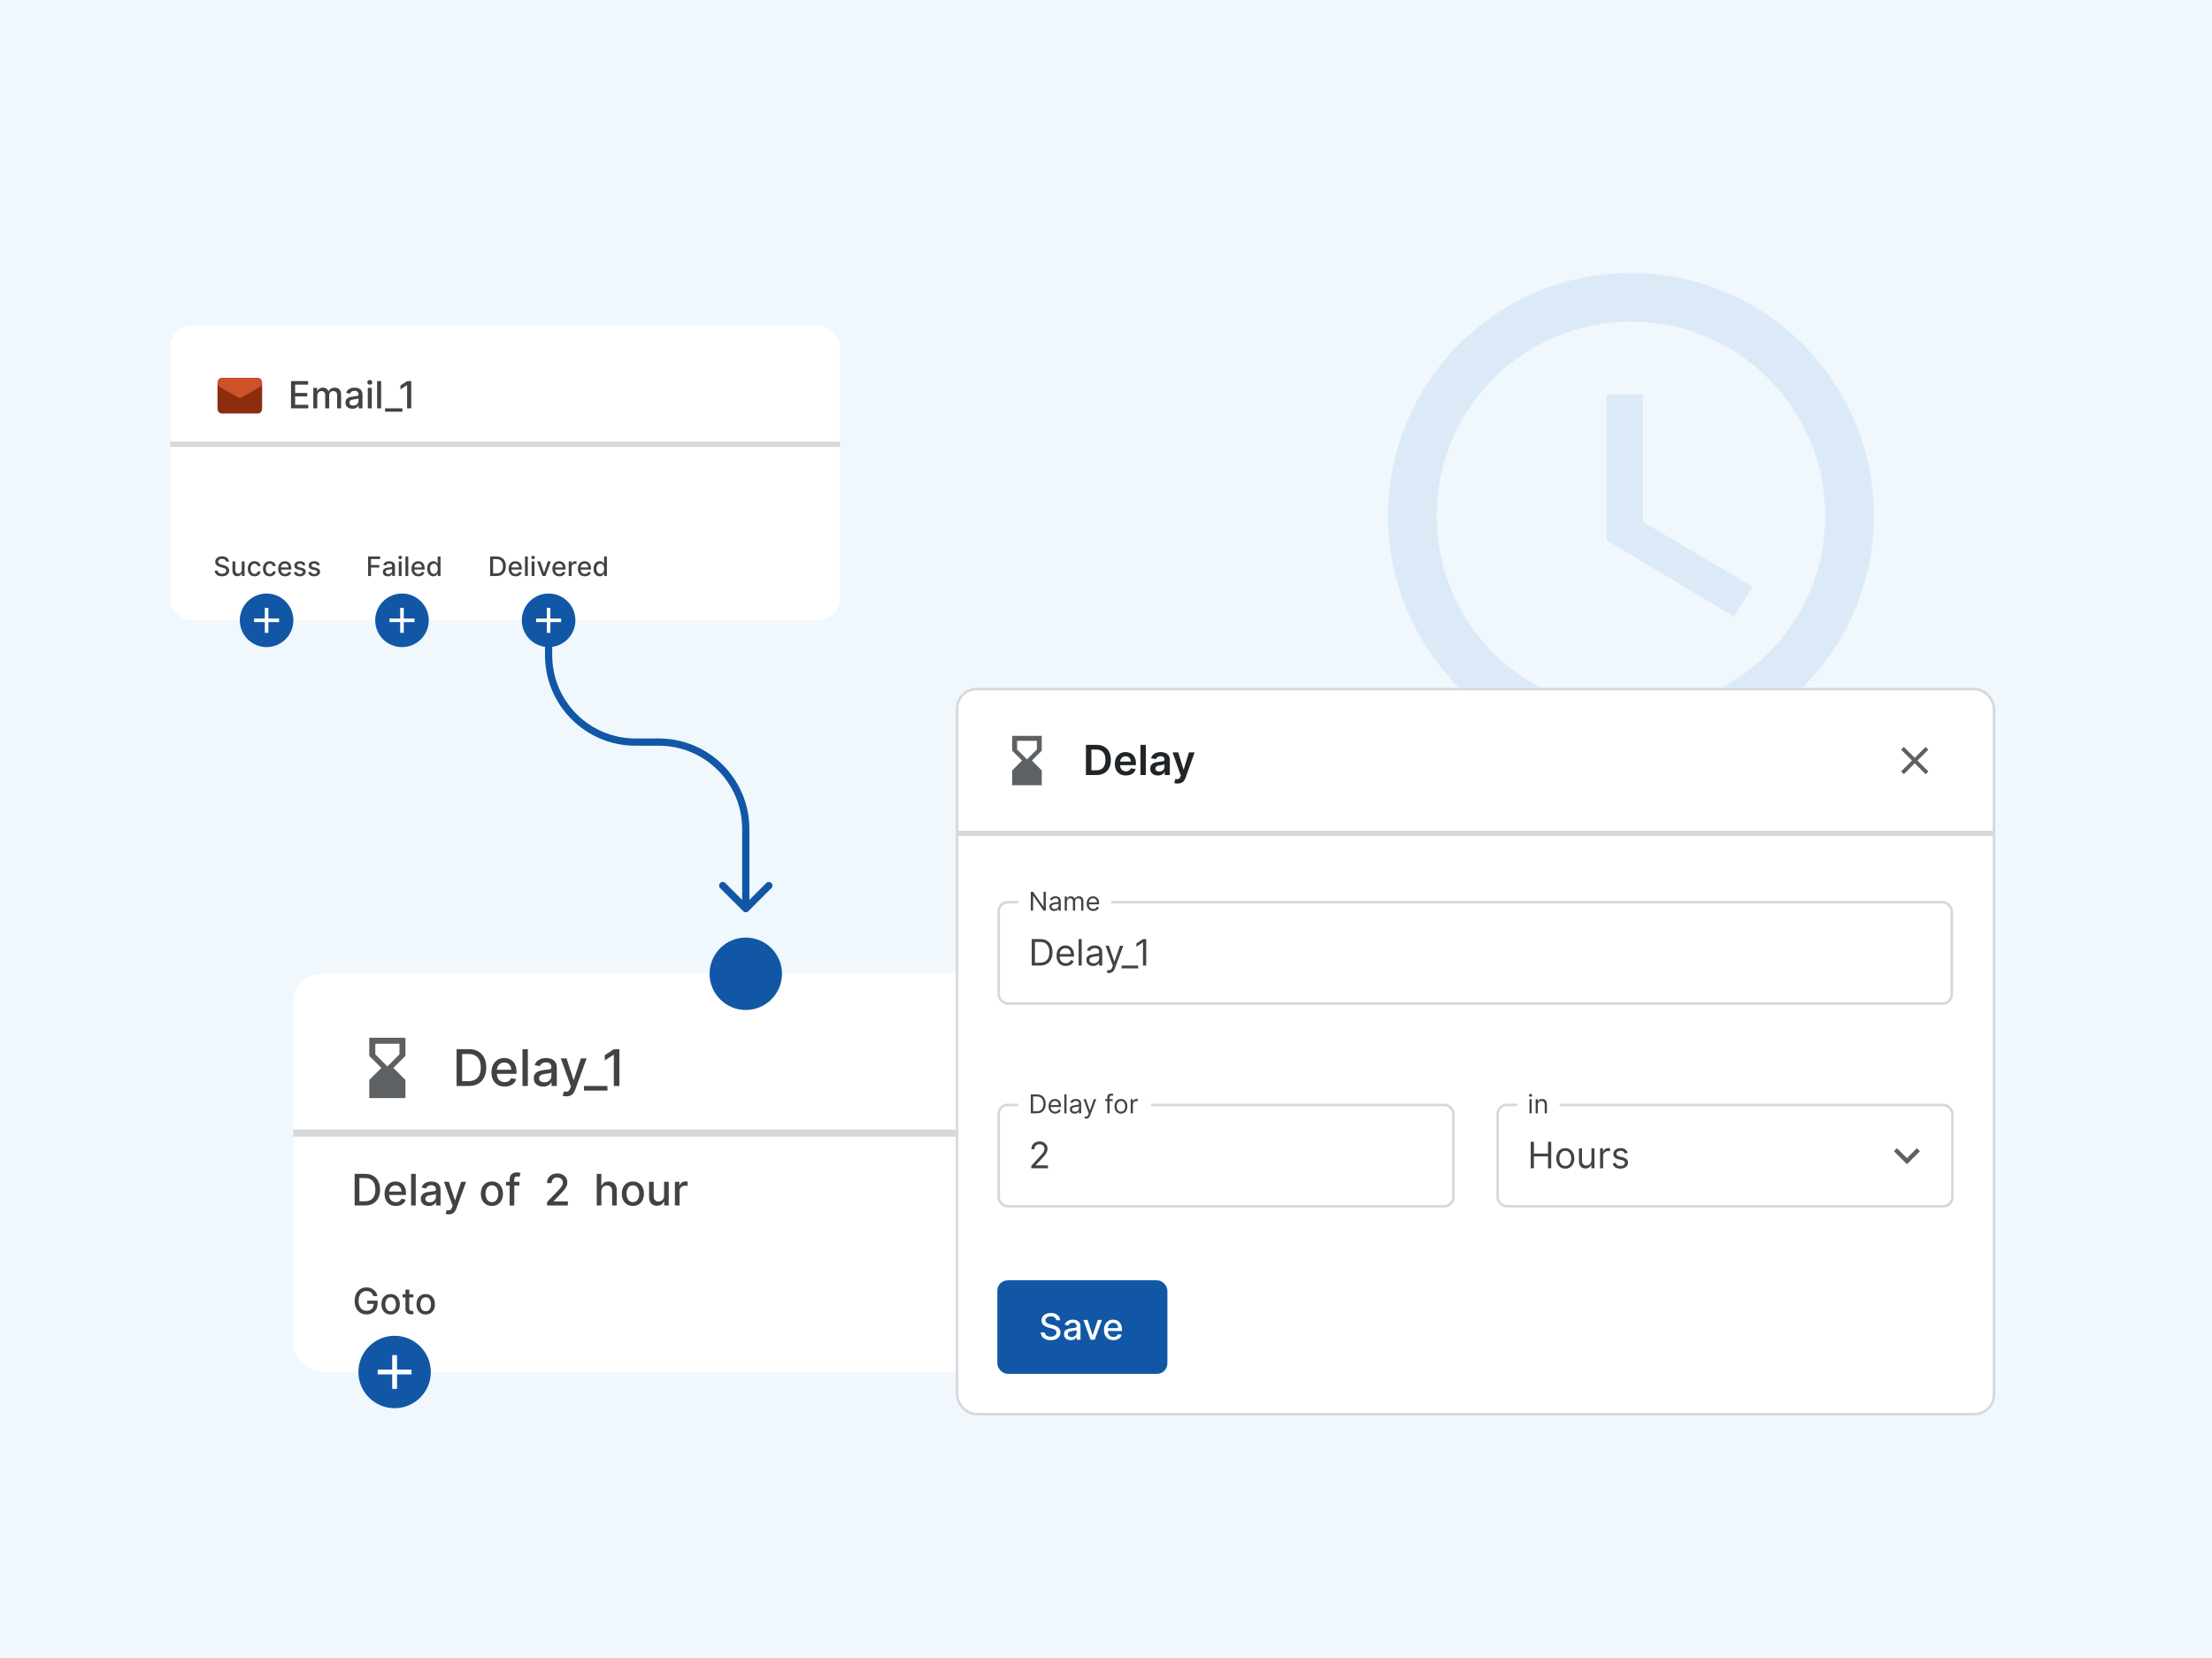 <svg width="611" height="458" viewBox="0 0 611 458" fill="none" xmlns="http://www.w3.org/2000/svg">
<rect width="611" height="458" fill="#F0F7FD"/>
<path d="M450.433 75.417C413.403 75.417 383.417 105.47 383.417 142.5C383.417 179.53 413.403 209.583 450.433 209.583C487.53 209.583 517.583 179.53 517.583 142.5C517.583 105.47 487.53 75.417 450.433 75.417ZM450.5 196.167C420.849 196.167 396.833 172.151 396.833 142.5C396.833 112.849 420.849 88.833 450.5 88.833C480.151 88.833 504.167 112.849 504.167 142.5C504.167 172.151 480.151 196.167 450.5 196.167ZM453.854 108.958H443.792V149.208L479.01 170.34L484.042 162.088L453.854 144.177V108.958Z" fill="#DBEAF6"/>
<g filter="url(#filter0_ddd_1653_25750)">
<rect x="81" y="265" width="250" height="110" rx="8" fill="white"/>
<path d="M112 299.333L111.992 294.333L108.667 291L111.992 287.658L112 282.667H102V287.667L105.333 291L102 294.325V299.333H112ZM103.667 287.25V284.333H110.333V287.25L107 290.583L103.667 287.25Z" fill="#5D6164"/>
<path d="M129.415 296H126.119V285.818H129.519C130.517 285.818 131.374 286.022 132.089 286.43C132.805 286.834 133.354 287.416 133.735 288.175C134.12 288.93 134.312 289.837 134.312 290.894C134.312 291.955 134.118 292.866 133.73 293.629C133.346 294.391 132.789 294.978 132.06 295.388C131.33 295.796 130.449 296 129.415 296ZM127.655 294.658H129.33C130.106 294.658 130.75 294.512 131.264 294.22C131.778 293.925 132.162 293.499 132.418 292.942C132.673 292.382 132.8 291.7 132.8 290.894C132.8 290.095 132.673 289.418 132.418 288.861C132.166 288.304 131.79 287.881 131.289 287.593C130.789 287.305 130.167 287.161 129.425 287.161H127.655V294.658ZM139.394 296.154C138.642 296.154 137.994 295.993 137.45 295.672C136.91 295.347 136.492 294.891 136.197 294.305C135.906 293.715 135.76 293.024 135.76 292.232C135.76 291.449 135.906 290.76 136.197 290.163C136.492 289.567 136.903 289.101 137.43 288.766C137.961 288.432 138.58 288.264 139.29 288.264C139.72 288.264 140.138 288.335 140.542 288.478C140.947 288.621 141.31 288.844 141.631 289.149C141.953 289.454 142.206 289.85 142.392 290.337C142.577 290.821 142.67 291.41 142.67 292.102V292.629H136.6V291.516H141.214C141.214 291.125 141.134 290.778 140.975 290.477C140.816 290.172 140.592 289.931 140.304 289.756C140.019 289.58 139.684 289.492 139.3 289.492C138.882 289.492 138.517 289.595 138.206 289.8C137.898 290.003 137.659 290.268 137.49 290.596C137.324 290.921 137.241 291.274 137.241 291.655V292.525C137.241 293.035 137.331 293.469 137.51 293.827C137.692 294.185 137.946 294.459 138.27 294.648C138.595 294.833 138.975 294.926 139.409 294.926C139.691 294.926 139.948 294.886 140.18 294.807C140.412 294.724 140.612 294.601 140.781 294.439C140.95 294.277 141.079 294.076 141.169 293.837L142.576 294.091C142.463 294.505 142.261 294.868 141.969 295.18C141.681 295.488 141.318 295.728 140.881 295.901C140.446 296.07 139.951 296.154 139.394 296.154ZM145.806 285.818V296H144.32V285.818H145.806ZM150.028 296.169C149.544 296.169 149.107 296.08 148.716 295.901C148.325 295.718 148.015 295.455 147.786 295.11C147.561 294.765 147.448 294.343 147.448 293.842C147.448 293.411 147.531 293.057 147.697 292.778C147.862 292.5 148.086 292.28 148.368 292.117C148.649 291.955 148.964 291.832 149.312 291.749C149.66 291.666 150.015 291.603 150.376 291.56C150.834 291.507 151.205 291.464 151.49 291.431C151.775 291.395 151.982 291.337 152.111 291.257C152.241 291.178 152.305 291.048 152.305 290.869V290.835C152.305 290.4 152.183 290.064 151.937 289.825C151.695 289.587 151.334 289.467 150.854 289.467C150.353 289.467 149.959 289.578 149.67 289.8C149.385 290.019 149.188 290.263 149.079 290.531L147.682 290.213C147.847 289.749 148.089 289.375 148.407 289.089C148.729 288.801 149.099 288.592 149.516 288.463C149.934 288.33 150.373 288.264 150.834 288.264C151.139 288.264 151.462 288.301 151.803 288.374C152.148 288.443 152.469 288.572 152.768 288.761C153.069 288.95 153.316 289.22 153.508 289.572C153.701 289.92 153.797 290.372 153.797 290.929V296H152.345V294.956H152.285C152.189 295.148 152.045 295.337 151.853 295.523C151.661 295.708 151.414 295.862 151.112 295.985C150.81 296.108 150.449 296.169 150.028 296.169ZM150.351 294.976C150.762 294.976 151.114 294.895 151.405 294.732C151.7 294.57 151.924 294.358 152.077 294.096C152.232 293.831 152.31 293.547 152.31 293.246V292.261C152.257 292.314 152.154 292.364 152.002 292.411C151.853 292.454 151.682 292.492 151.49 292.525C151.298 292.555 151.11 292.583 150.928 292.609C150.746 292.633 150.593 292.652 150.471 292.669C150.182 292.705 149.919 292.767 149.68 292.853C149.445 292.939 149.256 293.063 149.113 293.226C148.974 293.385 148.905 293.597 148.905 293.862C148.905 294.23 149.041 294.509 149.312 294.697C149.584 294.883 149.93 294.976 150.351 294.976ZM156.443 298.864C156.221 298.864 156.019 298.845 155.836 298.809C155.654 298.776 155.518 298.739 155.429 298.7L155.787 297.482C156.058 297.554 156.3 297.586 156.512 297.576C156.725 297.566 156.912 297.487 157.074 297.337C157.24 297.188 157.386 296.945 157.512 296.607L157.696 296.099L154.902 288.364H156.493L158.426 294.29H158.506L160.44 288.364H162.036L158.889 297.019C158.743 297.417 158.557 297.753 158.332 298.028C158.107 298.307 157.838 298.516 157.527 298.655C157.215 298.794 156.854 298.864 156.443 298.864ZM167.779 296V297.263H161.311V296H167.779ZM171.09 285.818V296H169.549V287.359H169.49L167.053 288.95V287.479L169.594 285.818H171.09Z" fill="#3F4346"/>
<circle cx="206" cy="265" r="10" fill="#1157A6"/>
<path d="M331 308H81V310H331V308Z" fill="#D5D9DC" mask="url(#path-3-inside-1_1653_25750)"/>
<path d="M100.784 329H97.959V320.273H100.874C101.729 320.273 102.463 320.447 103.077 320.797C103.69 321.143 104.161 321.642 104.487 322.293C104.817 322.94 104.982 323.717 104.982 324.624C104.982 325.533 104.815 326.314 104.483 326.967C104.153 327.621 103.676 328.124 103.051 328.476C102.426 328.825 101.67 329 100.784 329ZM99.276 327.849H100.712C101.376 327.849 101.929 327.724 102.369 327.474C102.81 327.222 103.139 326.857 103.358 326.379C103.577 325.899 103.686 325.314 103.686 324.624C103.686 323.939 103.577 323.358 103.358 322.881C103.142 322.403 102.82 322.041 102.391 321.794C101.962 321.547 101.429 321.423 100.793 321.423H99.276V327.849ZM109.338 329.132C108.693 329.132 108.137 328.994 107.672 328.719C107.208 328.44 106.85 328.05 106.598 327.547C106.348 327.041 106.223 326.449 106.223 325.77C106.223 325.099 106.348 324.509 106.598 323.997C106.85 323.486 107.203 323.087 107.654 322.8C108.109 322.513 108.64 322.369 109.248 322.369C109.618 322.369 109.975 322.43 110.322 322.553C110.669 322.675 110.98 322.866 111.255 323.128C111.531 323.389 111.748 323.729 111.907 324.146C112.066 324.561 112.146 325.065 112.146 325.659V326.111H106.943V325.156H110.897C110.897 324.821 110.829 324.524 110.693 324.266C110.556 324.004 110.365 323.798 110.118 323.648C109.873 323.497 109.586 323.422 109.257 323.422C108.899 323.422 108.586 323.51 108.319 323.686C108.055 323.859 107.85 324.087 107.706 324.368C107.564 324.646 107.493 324.949 107.493 325.276V326.021C107.493 326.459 107.569 326.831 107.723 327.138C107.879 327.445 108.096 327.679 108.375 327.841C108.653 328 108.978 328.08 109.35 328.08C109.592 328.08 109.812 328.045 110.011 327.977C110.21 327.906 110.382 327.801 110.527 327.662C110.672 327.523 110.782 327.351 110.859 327.146L112.065 327.364C111.968 327.719 111.795 328.03 111.545 328.297C111.298 328.561 110.987 328.767 110.612 328.915C110.24 329.06 109.815 329.132 109.338 329.132ZM114.834 320.273V329H113.56V320.273H114.834ZM118.453 329.145C118.038 329.145 117.663 329.068 117.328 328.915C116.993 328.759 116.727 328.533 116.531 328.237C116.338 327.942 116.241 327.58 116.241 327.151C116.241 326.781 116.312 326.477 116.454 326.239C116.596 326 116.788 325.811 117.029 325.672C117.271 325.533 117.541 325.428 117.839 325.357C118.137 325.286 118.441 325.232 118.751 325.195C119.143 325.149 119.461 325.112 119.706 325.084C119.95 325.053 120.127 325.003 120.238 324.935C120.349 324.866 120.404 324.756 120.404 324.602V324.572C120.404 324.2 120.299 323.912 120.089 323.707C119.882 323.503 119.572 323.401 119.16 323.401C118.731 323.401 118.393 323.496 118.146 323.686C117.902 323.874 117.733 324.082 117.639 324.312L116.441 324.04C116.583 323.642 116.791 323.321 117.064 323.077C117.339 322.83 117.656 322.651 118.014 322.54C118.372 322.426 118.748 322.369 119.143 322.369C119.404 322.369 119.681 322.401 119.974 322.463C120.27 322.523 120.545 322.634 120.801 322.795C121.059 322.957 121.271 323.189 121.436 323.49C121.6 323.788 121.683 324.176 121.683 324.653V329H120.439V328.105H120.387C120.305 328.27 120.181 328.432 120.017 328.591C119.852 328.75 119.64 328.882 119.382 328.987C119.123 329.092 118.814 329.145 118.453 329.145ZM118.73 328.122C119.082 328.122 119.383 328.053 119.633 327.913C119.886 327.774 120.078 327.592 120.208 327.368C120.342 327.141 120.409 326.898 120.409 326.639V325.795C120.363 325.841 120.275 325.884 120.145 325.923C120.017 325.96 119.87 325.993 119.706 326.021C119.541 326.047 119.38 326.071 119.224 326.094C119.068 326.114 118.937 326.131 118.832 326.145C118.585 326.176 118.359 326.229 118.154 326.303C117.953 326.376 117.791 326.483 117.669 326.622C117.549 326.759 117.49 326.94 117.49 327.168C117.49 327.483 117.606 327.722 117.839 327.884C118.072 328.043 118.369 328.122 118.73 328.122ZM123.951 331.455C123.761 331.455 123.587 331.439 123.431 331.408C123.275 331.379 123.158 331.348 123.082 331.314L123.388 330.27C123.621 330.332 123.829 330.359 124.011 330.351C124.192 330.342 124.353 330.274 124.492 330.146C124.634 330.018 124.759 329.81 124.867 329.52L125.025 329.085L122.63 322.455H123.994L125.651 327.534H125.719L127.377 322.455H128.745L126.048 329.874C125.923 330.214 125.763 330.503 125.57 330.739C125.377 330.977 125.147 331.156 124.88 331.276C124.613 331.395 124.303 331.455 123.951 331.455ZM135.875 329.132C135.262 329.132 134.726 328.991 134.269 328.71C133.811 328.429 133.456 328.036 133.203 327.53C132.951 327.024 132.824 326.433 132.824 325.757C132.824 325.078 132.951 324.484 133.203 323.976C133.456 323.467 133.811 323.072 134.269 322.791C134.726 322.51 135.262 322.369 135.875 322.369C136.489 322.369 137.025 322.51 137.482 322.791C137.939 323.072 138.294 323.467 138.547 323.976C138.8 324.484 138.926 325.078 138.926 325.757C138.926 326.433 138.8 327.024 138.547 327.53C138.294 328.036 137.939 328.429 137.482 328.71C137.025 328.991 136.489 329.132 135.875 329.132ZM135.88 328.062C136.277 328.062 136.607 327.957 136.868 327.747C137.13 327.537 137.323 327.257 137.448 326.908C137.576 326.558 137.64 326.173 137.64 325.753C137.64 325.335 137.576 324.952 137.448 324.602C137.323 324.25 137.13 323.967 136.868 323.754C136.607 323.541 136.277 323.435 135.88 323.435C135.479 323.435 135.147 323.541 134.882 323.754C134.621 323.967 134.426 324.25 134.299 324.602C134.174 324.952 134.111 325.335 134.111 325.753C134.111 326.173 134.174 326.558 134.299 326.908C134.426 327.257 134.621 327.537 134.882 327.747C135.147 327.957 135.479 328.062 135.88 328.062ZM143.464 322.455V323.477H139.765V322.455H143.464ZM140.779 329V321.696C140.779 321.287 140.869 320.947 141.048 320.678C141.227 320.405 141.464 320.202 141.759 320.068C142.055 319.932 142.376 319.864 142.722 319.864C142.978 319.864 143.197 319.885 143.379 319.928C143.56 319.967 143.695 320.004 143.783 320.038L143.485 321.07C143.425 321.053 143.349 321.033 143.255 321.01C143.161 320.984 143.048 320.972 142.914 320.972C142.604 320.972 142.383 321.048 142.249 321.202C142.119 321.355 142.053 321.577 142.053 321.866V329H140.779ZM151.113 329V328.045L154.066 324.986C154.381 324.653 154.641 324.362 154.846 324.112C155.053 323.859 155.208 323.619 155.31 323.392C155.413 323.165 155.464 322.923 155.464 322.668C155.464 322.378 155.396 322.128 155.259 321.918C155.123 321.705 154.937 321.541 154.701 321.428C154.465 321.311 154.2 321.253 153.904 321.253C153.592 321.253 153.319 321.317 153.086 321.445C152.853 321.572 152.674 321.753 152.549 321.986C152.424 322.219 152.362 322.491 152.362 322.804H151.104C151.104 322.273 151.227 321.808 151.471 321.411C151.715 321.013 152.05 320.705 152.477 320.486C152.903 320.264 153.387 320.153 153.93 320.153C154.478 320.153 154.961 320.263 155.379 320.482C155.799 320.697 156.127 320.993 156.363 321.368C156.599 321.74 156.717 322.161 156.717 322.629C156.717 322.953 156.656 323.27 156.533 323.58C156.414 323.889 156.205 324.234 155.907 324.615C155.609 324.993 155.194 325.452 154.663 325.991L152.928 327.807V327.871H156.857V329H151.113ZM166.115 325.114V329H164.841V320.273H166.098V323.52H166.179C166.332 323.168 166.567 322.888 166.882 322.68C167.197 322.473 167.609 322.369 168.118 322.369C168.567 322.369 168.959 322.462 169.294 322.646C169.632 322.831 169.893 323.107 170.078 323.473C170.266 323.837 170.359 324.291 170.359 324.837V329H169.085V324.99C169.085 324.51 168.962 324.138 168.714 323.874C168.467 323.607 168.124 323.473 167.683 323.473C167.382 323.473 167.112 323.537 166.874 323.665C166.638 323.793 166.452 323.98 166.315 324.227C166.182 324.472 166.115 324.767 166.115 325.114ZM174.817 329.132C174.203 329.132 173.668 328.991 173.21 328.71C172.753 328.429 172.398 328.036 172.145 327.53C171.892 327.024 171.766 326.433 171.766 325.757C171.766 325.078 171.892 324.484 172.145 323.976C172.398 323.467 172.753 323.072 173.21 322.791C173.668 322.51 174.203 322.369 174.817 322.369C175.43 322.369 175.966 322.51 176.423 322.791C176.881 323.072 177.236 323.467 177.489 323.976C177.741 324.484 177.868 325.078 177.868 325.757C177.868 326.433 177.741 327.024 177.489 327.53C177.236 328.036 176.881 328.429 176.423 328.71C175.966 328.991 175.43 329.132 174.817 329.132ZM174.821 328.062C175.219 328.062 175.548 327.957 175.81 327.747C176.071 327.537 176.264 327.257 176.389 326.908C176.517 326.558 176.581 326.173 176.581 325.753C176.581 325.335 176.517 324.952 176.389 324.602C176.264 324.25 176.071 323.967 175.81 323.754C175.548 323.541 175.219 323.435 174.821 323.435C174.42 323.435 174.088 323.541 173.824 323.754C173.563 323.967 173.368 324.25 173.24 324.602C173.115 324.952 173.053 325.335 173.053 325.753C173.053 326.173 173.115 326.558 173.24 326.908C173.368 327.257 173.563 327.537 173.824 327.747C174.088 327.957 174.42 328.062 174.821 328.062ZM183.436 326.286V322.455H184.715V329H183.462V327.866H183.394C183.243 328.216 183.002 328.507 182.669 328.74C182.34 328.97 181.929 329.085 181.438 329.085C181.017 329.085 180.645 328.993 180.321 328.808C180 328.621 179.748 328.344 179.563 327.977C179.381 327.611 179.29 327.158 179.29 326.618V322.455H180.564V326.464C180.564 326.911 180.688 327.266 180.935 327.53C181.182 327.794 181.503 327.926 181.898 327.926C182.137 327.926 182.374 327.866 182.61 327.747C182.848 327.628 183.046 327.447 183.202 327.206C183.361 326.964 183.439 326.658 183.436 326.286ZM186.427 329V322.455H187.658V323.494H187.727C187.846 323.142 188.056 322.865 188.357 322.663C188.661 322.459 189.005 322.357 189.388 322.357C189.468 322.357 189.562 322.359 189.67 322.365C189.781 322.371 189.867 322.378 189.93 322.386V323.605C189.879 323.591 189.788 323.575 189.657 323.558C189.526 323.538 189.396 323.528 189.265 323.528C188.964 323.528 188.695 323.592 188.46 323.72C188.227 323.845 188.042 324.02 187.906 324.244C187.769 324.466 187.701 324.719 187.701 325.003V329H186.427Z" fill="#3F4346"/>
<circle cx="109" cy="375" r="10" fill="#1157A6"/>
<path d="M113.667 375.667H109.667V379.667H108.333V375.667H104.333V374.333H108.333V370.333H109.667V374.333H113.667V375.667Z" fill="white"/>
<path d="M103.119 354.025C103.051 353.809 102.958 353.616 102.842 353.446C102.729 353.273 102.593 353.126 102.434 353.006C102.275 352.883 102.094 352.789 101.891 352.725C101.689 352.661 101.468 352.629 101.227 352.629C100.817 352.629 100.448 352.735 100.119 352.945C99.79 353.156 99.529 353.465 99.337 353.872C99.148 354.277 99.053 354.773 99.053 355.36C99.053 355.95 99.149 356.448 99.341 356.855C99.533 357.262 99.796 357.571 100.129 357.782C100.463 357.993 100.843 358.098 101.269 358.098C101.665 358.098 102.009 358.018 102.303 357.857C102.598 357.696 102.827 357.468 102.988 357.175C103.151 356.879 103.233 356.531 103.233 356.131L103.517 356.184H101.436V355.278H104.295V356.106C104.295 356.717 104.165 357.247 103.904 357.697C103.646 358.144 103.289 358.49 102.832 358.734C102.377 358.978 101.856 359.099 101.269 359.099C100.611 359.099 100.033 358.948 99.536 358.645C99.041 358.342 98.656 357.912 98.379 357.356C98.102 356.797 97.963 356.134 97.963 355.367C97.963 354.787 98.044 354.266 98.204 353.805C98.365 353.343 98.592 352.951 98.883 352.629C99.176 352.305 99.521 352.058 99.916 351.887C100.314 351.714 100.748 351.628 101.219 351.628C101.612 351.628 101.978 351.686 102.317 351.802C102.658 351.918 102.961 352.082 103.226 352.295C103.493 352.509 103.715 352.762 103.89 353.055C104.065 353.347 104.183 353.67 104.245 354.025H103.119ZM107.9 359.11C107.389 359.11 106.942 358.993 106.561 358.759C106.18 358.524 105.884 358.196 105.673 357.775C105.463 357.353 105.357 356.861 105.357 356.298C105.357 355.732 105.463 355.237 105.673 354.813C105.884 354.389 106.18 354.06 106.561 353.826C106.942 353.592 107.389 353.474 107.9 353.474C108.411 353.474 108.858 353.592 109.239 353.826C109.62 354.06 109.916 354.389 110.127 354.813C110.337 355.237 110.443 355.732 110.443 356.298C110.443 356.861 110.337 357.353 110.127 357.775C109.916 358.196 109.62 358.524 109.239 358.759C108.858 358.993 108.411 359.11 107.9 359.11ZM107.904 358.219C108.235 358.219 108.51 358.131 108.727 357.956C108.945 357.781 109.106 357.548 109.21 357.256C109.317 356.965 109.37 356.644 109.37 356.294C109.37 355.946 109.317 355.626 109.21 355.335C109.106 355.042 108.945 354.806 108.727 354.629C108.51 354.451 108.235 354.362 107.904 354.362C107.57 354.362 107.293 354.451 107.073 354.629C106.855 354.806 106.693 355.042 106.586 355.335C106.482 355.626 106.43 355.946 106.43 356.294C106.43 356.644 106.482 356.965 106.586 357.256C106.693 357.548 106.855 357.781 107.073 357.956C107.293 358.131 107.57 358.219 107.904 358.219ZM114.174 353.545V354.398H111.195V353.545H114.174ZM111.994 352.239H113.055V357.398C113.055 357.604 113.086 357.759 113.148 357.864C113.209 357.965 113.289 358.035 113.386 358.073C113.485 358.109 113.593 358.126 113.709 358.126C113.794 358.126 113.869 358.121 113.933 358.109C113.996 358.097 114.046 358.087 114.082 358.08L114.273 358.957C114.212 358.981 114.124 359.005 114.011 359.028C113.897 359.054 113.755 359.069 113.585 359.071C113.305 359.076 113.045 359.026 112.803 358.922C112.562 358.818 112.366 358.657 112.217 358.439C112.068 358.221 111.994 357.948 111.994 357.619V352.239ZM117.588 359.11C117.076 359.11 116.63 358.993 116.249 358.759C115.868 358.524 115.572 358.196 115.361 357.775C115.15 357.353 115.045 356.861 115.045 356.298C115.045 355.732 115.15 355.237 115.361 354.813C115.572 354.389 115.868 354.06 116.249 353.826C116.63 353.592 117.076 353.474 117.588 353.474C118.099 353.474 118.545 353.592 118.926 353.826C119.307 354.06 119.603 354.389 119.814 354.813C120.025 355.237 120.13 355.732 120.13 356.298C120.13 356.861 120.025 357.353 119.814 357.775C119.603 358.196 119.307 358.524 118.926 358.759C118.545 358.993 118.099 359.11 117.588 359.11ZM117.591 358.219C117.923 358.219 118.197 358.131 118.415 357.956C118.633 357.781 118.794 357.548 118.898 357.256C119.004 356.965 119.058 356.644 119.058 356.294C119.058 355.946 119.004 355.626 118.898 355.335C118.794 355.042 118.633 354.806 118.415 354.629C118.197 354.451 117.923 354.362 117.591 354.362C117.257 354.362 116.98 354.451 116.76 354.629C116.542 354.806 116.38 355.042 116.274 355.335C116.169 355.626 116.117 355.946 116.117 356.294C116.117 356.644 116.169 356.965 116.274 357.256C116.38 357.548 116.542 357.781 116.76 357.956C116.98 358.131 117.257 358.219 117.591 358.219Z" fill="#3F4346"/>
</g>
<g filter="url(#filter1_ddd_1653_25750)">
<rect x="47" y="87" width="184.991" height="81.396" rx="5.92" fill="white"/>
<path d="M60.073 103.344C60.073 102.615 60.625 102.023 61.306 102.023H71.172C71.853 102.023 72.405 102.615 72.405 103.344V109.951C72.405 110.681 71.853 111.272 71.172 111.272H61.306C60.625 111.272 60.073 110.681 60.073 109.951V103.344Z" fill="#8C2E0E"/>
<path d="M60.073 102.732C60.073 102 60.585 101.406 61.216 101.406H71.262C71.894 101.406 72.405 102 72.405 102.732C72.405 103.234 72.161 103.693 71.773 103.917L66.791 106.805C66.443 107.006 66.035 107.006 65.688 106.805L60.705 103.917C60.317 103.693 60.073 103.234 60.073 102.732Z" fill="#CC5229"/>
<path d="M80.386 109.839V102.305H85.11V103.284H81.523V105.579H84.863V106.554H81.523V108.861H85.154V109.839H80.386ZM86.54 109.839V104.189H87.596V105.108H87.665C87.783 104.797 87.976 104.554 88.243 104.38C88.51 104.203 88.83 104.115 89.203 104.115C89.581 104.115 89.897 104.203 90.152 104.38C90.41 104.557 90.6 104.799 90.722 105.108H90.781C90.916 104.807 91.131 104.566 91.425 104.387C91.719 104.206 92.07 104.115 92.477 104.115C92.99 104.115 93.408 104.276 93.732 104.597C94.058 104.918 94.221 105.403 94.221 106.05V109.839H93.121V106.153C93.121 105.771 93.017 105.493 92.808 105.322C92.6 105.15 92.351 105.064 92.062 105.064C91.704 105.064 91.425 105.175 91.227 105.395C91.028 105.614 90.929 105.894 90.929 106.238V109.839H89.832V106.083C89.832 105.777 89.737 105.53 89.545 105.344C89.354 105.157 89.105 105.064 88.799 105.064C88.59 105.064 88.398 105.119 88.221 105.23C88.047 105.338 87.906 105.489 87.798 105.682C87.692 105.876 87.64 106.1 87.64 106.356V109.839H86.54ZM97.34 109.964C96.982 109.964 96.658 109.898 96.369 109.766C96.079 109.631 95.85 109.436 95.681 109.181C95.514 108.926 95.43 108.613 95.43 108.243C95.43 107.924 95.492 107.662 95.614 107.456C95.737 107.249 95.903 107.086 96.111 106.966C96.32 106.846 96.552 106.755 96.81 106.694C97.067 106.633 97.33 106.586 97.597 106.554C97.936 106.515 98.21 106.483 98.421 106.459C98.632 106.432 98.785 106.389 98.881 106.33C98.977 106.271 99.025 106.175 99.025 106.043V106.017C99.025 105.696 98.934 105.447 98.752 105.27C98.573 105.094 98.306 105.005 97.95 105.005C97.58 105.005 97.288 105.088 97.075 105.252C96.864 105.414 96.718 105.594 96.637 105.793L95.603 105.557C95.726 105.214 95.905 104.937 96.141 104.726C96.378 104.512 96.652 104.358 96.961 104.262C97.27 104.164 97.595 104.115 97.936 104.115C98.161 104.115 98.4 104.142 98.653 104.196C98.908 104.248 99.146 104.343 99.367 104.483C99.59 104.623 99.773 104.823 99.915 105.083C100.057 105.34 100.128 105.675 100.128 106.087V109.839H99.054V109.067H99.01C98.939 109.209 98.832 109.349 98.69 109.486C98.548 109.624 98.365 109.738 98.142 109.828C97.919 109.919 97.651 109.964 97.34 109.964ZM97.579 109.082C97.883 109.082 98.143 109.021 98.359 108.901C98.577 108.781 98.743 108.624 98.855 108.43C98.971 108.234 99.028 108.024 99.028 107.801V107.073C98.989 107.112 98.913 107.149 98.8 107.183C98.69 107.215 98.564 107.243 98.421 107.268C98.279 107.29 98.141 107.311 98.006 107.33C97.871 107.348 97.758 107.362 97.667 107.375C97.454 107.402 97.259 107.447 97.082 107.511C96.908 107.574 96.768 107.666 96.663 107.787C96.56 107.904 96.508 108.061 96.508 108.257C96.508 108.53 96.609 108.736 96.81 108.876C97.011 109.013 97.267 109.082 97.579 109.082ZM101.593 109.839V104.189H102.693V109.839H101.593ZM102.149 103.317C101.958 103.317 101.793 103.253 101.656 103.126C101.521 102.996 101.454 102.841 101.454 102.662C101.454 102.481 101.521 102.326 101.656 102.199C101.793 102.069 101.958 102.004 102.149 102.004C102.34 102.004 102.503 102.069 102.638 102.199C102.775 102.326 102.844 102.481 102.844 102.662C102.844 102.841 102.775 102.996 102.638 103.126C102.503 103.253 102.34 103.317 102.149 103.317ZM105.273 102.305V109.839H104.173V102.305H105.273ZM111.143 109.839V110.774H106.356V109.839H111.143ZM113.593 102.305V109.839H112.452V103.446H112.408L110.605 104.623V103.534L112.485 102.305H113.593Z" fill="#3F4346"/>
<path d="M231.991 119.019H47V120.499H231.991V119.019Z" fill="#D5D9DC" mask="url(#path-13-inside-2_1653_25750)"/>
<ellipse cx="73.639" cy="168.396" rx="7.4" ry="7.4" fill="#1157A6"/>
<path d="M77.092 168.889H74.132V171.849H73.145V168.889H70.186V167.902H73.145V164.943H74.132V167.902H77.092V168.889Z" fill="white"/>
<path d="M62.447 152.189C62.419 151.94 62.304 151.747 62.1 151.611C61.897 151.472 61.641 151.403 61.333 151.403C61.112 151.403 60.921 151.438 60.76 151.508C60.599 151.577 60.474 151.671 60.385 151.792C60.297 151.911 60.253 152.047 60.253 152.199C60.253 152.327 60.283 152.438 60.343 152.531C60.404 152.623 60.483 152.701 60.582 152.764C60.681 152.826 60.788 152.877 60.902 152.919C61.016 152.96 61.126 152.993 61.231 153.019L61.756 153.156C61.928 153.198 62.104 153.255 62.284 153.327C62.465 153.399 62.632 153.493 62.786 153.61C62.94 153.728 63.065 153.873 63.159 154.047C63.256 154.22 63.304 154.428 63.304 154.669C63.304 154.974 63.225 155.245 63.067 155.481C62.911 155.718 62.685 155.904 62.387 156.041C62.091 156.178 61.733 156.246 61.312 156.246C60.909 156.246 60.561 156.182 60.266 156.054C59.972 155.926 59.742 155.745 59.575 155.51C59.409 155.274 59.317 154.994 59.299 154.669H60.114C60.13 154.864 60.193 155.026 60.303 155.156C60.415 155.283 60.558 155.379 60.731 155.442C60.907 155.503 61.098 155.534 61.307 155.534C61.536 155.534 61.74 155.498 61.919 155.426C62.099 155.353 62.241 155.251 62.345 155.121C62.448 154.99 62.5 154.837 62.5 154.662C62.5 154.502 62.454 154.372 62.363 154.27C62.274 154.168 62.152 154.084 61.998 154.018C61.846 153.951 61.673 153.893 61.48 153.842L60.844 153.668C60.413 153.551 60.072 153.378 59.82 153.151C59.569 152.923 59.444 152.622 59.444 152.247C59.444 151.937 59.528 151.666 59.696 151.435C59.864 151.204 60.092 151.024 60.379 150.896C60.667 150.766 60.991 150.702 61.352 150.702C61.716 150.702 62.037 150.766 62.316 150.893C62.596 151.021 62.817 151.197 62.978 151.422C63.139 151.644 63.223 151.9 63.23 152.189H62.447ZM66.768 154.483V152.121H67.556V156.157H66.784V155.458H66.742C66.649 155.673 66.5 155.853 66.295 155.996C66.092 156.138 65.838 156.209 65.535 156.209C65.276 156.209 65.047 156.152 64.847 156.038C64.649 155.923 64.493 155.752 64.379 155.526C64.267 155.3 64.211 155.021 64.211 154.688V152.121H64.997V154.593C64.997 154.868 65.073 155.087 65.225 155.25C65.378 155.413 65.576 155.495 65.819 155.495C65.966 155.495 66.113 155.458 66.258 155.384C66.405 155.311 66.527 155.199 66.623 155.05C66.721 154.902 66.77 154.712 66.768 154.483ZM70.312 156.238C69.921 156.238 69.585 156.15 69.303 155.973C69.023 155.794 68.807 155.548 68.656 155.234C68.506 154.921 68.431 154.562 68.431 154.157C68.431 153.747 68.508 153.385 68.662 153.072C68.816 152.756 69.033 152.51 69.314 152.333C69.594 152.156 69.924 152.068 70.304 152.068C70.611 152.068 70.884 152.125 71.124 152.239C71.364 152.351 71.558 152.509 71.705 152.712C71.854 152.915 71.942 153.152 71.97 153.424H71.205C71.163 153.235 71.067 153.072 70.916 152.935C70.767 152.799 70.568 152.73 70.317 152.73C70.098 152.73 69.906 152.788 69.742 152.904C69.579 153.018 69.452 153.18 69.361 153.392C69.27 153.603 69.224 153.851 69.224 154.139C69.224 154.433 69.269 154.687 69.358 154.901C69.448 155.114 69.574 155.28 69.737 155.397C69.901 155.515 70.095 155.573 70.317 155.573C70.466 155.573 70.601 155.546 70.722 155.492C70.844 155.436 70.947 155.356 71.029 155.253C71.113 155.149 71.172 155.025 71.205 154.88H71.97C71.942 155.141 71.857 155.374 71.715 155.579C71.573 155.784 71.383 155.945 71.145 156.062C70.909 156.18 70.631 156.238 70.312 156.238ZM74.51 156.238C74.12 156.238 73.783 156.15 73.501 155.973C73.221 155.794 73.006 155.548 72.855 155.234C72.704 154.921 72.629 154.562 72.629 154.157C72.629 153.747 72.706 153.385 72.86 153.072C73.014 152.756 73.232 152.51 73.512 152.333C73.792 152.156 74.122 152.068 74.502 152.068C74.809 152.068 75.082 152.125 75.322 152.239C75.562 152.351 75.756 152.509 75.903 152.712C76.052 152.915 76.141 153.152 76.168 153.424H75.404C75.362 153.235 75.265 153.072 75.115 152.935C74.966 152.799 74.766 152.73 74.516 152.73C74.297 152.73 74.105 152.788 73.94 152.904C73.777 153.018 73.65 153.18 73.559 153.392C73.468 153.603 73.422 153.851 73.422 154.139C73.422 154.433 73.467 154.687 73.556 154.901C73.646 155.114 73.772 155.28 73.935 155.397C74.1 155.515 74.293 155.573 74.516 155.573C74.665 155.573 74.799 155.546 74.92 155.492C75.043 155.436 75.145 155.356 75.228 155.253C75.312 155.149 75.371 155.025 75.404 154.88H76.168C76.141 155.141 76.055 155.374 75.914 155.579C75.772 155.784 75.582 155.945 75.343 156.062C75.107 156.18 74.829 156.238 74.51 156.238ZM78.748 156.238C78.351 156.238 78.008 156.153 77.721 155.983C77.435 155.812 77.215 155.571 77.059 155.261C76.904 154.949 76.827 154.584 76.827 154.165C76.827 153.752 76.904 153.387 77.059 153.072C77.215 152.756 77.432 152.51 77.71 152.333C77.991 152.156 78.318 152.068 78.693 152.068C78.921 152.068 79.141 152.106 79.355 152.181C79.569 152.256 79.761 152.375 79.931 152.536C80.101 152.697 80.235 152.906 80.333 153.164C80.431 153.42 80.48 153.73 80.48 154.097V154.375H77.272V153.787H79.71C79.71 153.58 79.668 153.397 79.584 153.237C79.5 153.076 79.382 152.949 79.229 152.856C79.079 152.763 78.901 152.717 78.698 152.717C78.478 152.717 78.285 152.771 78.12 152.88C77.957 152.987 77.831 153.127 77.742 153.3C77.654 153.472 77.61 153.659 77.61 153.86V154.32C77.61 154.59 77.658 154.819 77.752 155.008C77.849 155.198 77.983 155.342 78.154 155.442C78.326 155.54 78.527 155.589 78.756 155.589C78.905 155.589 79.041 155.568 79.163 155.526C79.286 155.482 79.392 155.417 79.481 155.332C79.571 155.246 79.639 155.14 79.686 155.014L80.43 155.148C80.37 155.367 80.263 155.558 80.109 155.723C79.957 155.886 79.765 156.013 79.534 156.104C79.304 156.194 79.043 156.238 78.748 156.238ZM84.376 153.106L83.664 153.232C83.634 153.141 83.587 153.054 83.522 152.972C83.459 152.89 83.373 152.822 83.265 152.77C83.156 152.717 83.02 152.691 82.857 152.691C82.635 152.691 82.449 152.741 82.3 152.841C82.151 152.939 82.077 153.066 82.077 153.222C82.077 153.356 82.127 153.465 82.227 153.547C82.326 153.63 82.488 153.697 82.71 153.75L83.351 153.897C83.723 153.983 83.999 154.115 84.182 154.294C84.364 154.472 84.455 154.704 84.455 154.99C84.455 155.232 84.385 155.447 84.245 155.636C84.106 155.824 83.913 155.971 83.664 156.078C83.417 156.185 83.131 156.238 82.805 156.238C82.353 156.238 81.984 156.142 81.698 155.949C81.413 155.755 81.238 155.479 81.173 155.121L81.932 155.006C81.98 155.204 82.077 155.354 82.224 155.455C82.371 155.555 82.563 155.605 82.799 155.605C83.057 155.605 83.263 155.551 83.417 155.445C83.571 155.336 83.648 155.204 83.648 155.048C83.648 154.922 83.601 154.816 83.506 154.73C83.413 154.644 83.271 154.579 83.078 154.535L82.395 154.386C82.018 154.3 81.74 154.163 81.559 153.976C81.38 153.788 81.291 153.551 81.291 153.264C81.291 153.025 81.358 152.817 81.491 152.638C81.624 152.46 81.808 152.32 82.043 152.22C82.278 152.119 82.546 152.068 82.849 152.068C83.286 152.068 83.629 152.163 83.879 152.352C84.13 152.539 84.296 152.791 84.376 153.106ZM88.343 153.106L87.631 153.232C87.601 153.141 87.554 153.054 87.489 152.972C87.426 152.89 87.34 152.822 87.232 152.77C87.123 152.717 86.987 152.691 86.825 152.691C86.602 152.691 86.416 152.741 86.267 152.841C86.118 152.939 86.044 153.066 86.044 153.222C86.044 153.356 86.094 153.465 86.194 153.547C86.294 153.63 86.455 153.697 86.677 153.75L87.319 153.897C87.69 153.983 87.967 154.115 88.149 154.294C88.331 154.472 88.422 154.704 88.422 154.99C88.422 155.232 88.352 155.447 88.212 155.636C88.073 155.824 87.88 155.971 87.631 156.078C87.384 156.185 87.098 156.238 86.772 156.238C86.32 156.238 85.951 156.142 85.666 155.949C85.38 155.755 85.205 155.479 85.14 155.121L85.9 155.006C85.947 155.204 86.044 155.354 86.191 155.455C86.338 155.555 86.53 155.605 86.767 155.605C87.024 155.605 87.23 155.551 87.384 155.445C87.538 155.336 87.615 155.204 87.615 155.048C87.615 154.922 87.568 154.816 87.474 154.73C87.381 154.644 87.238 154.579 87.045 154.535L86.362 154.386C85.985 154.3 85.707 154.163 85.526 153.976C85.348 153.788 85.258 153.551 85.258 153.264C85.258 153.025 85.325 152.817 85.458 152.638C85.591 152.46 85.775 152.32 86.01 152.22C86.245 152.119 86.513 152.068 86.817 152.068C87.253 152.068 87.596 152.163 87.847 152.352C88.097 152.539 88.263 152.791 88.343 153.106Z" fill="#3F4346"/>
<ellipse cx="111.038" cy="168.396" rx="7.4" ry="7.4" fill="#1157A6"/>
<path d="M114.492 168.889H111.532V171.849H110.545V168.889H107.585V167.902H110.545V164.943H111.532V167.902H114.492V168.889Z" fill="white"/>
<path d="M101.673 156.157V150.775H105.01V151.474H102.485V153.114H104.771V153.81H102.485V156.157H101.673ZM107.106 156.246C106.85 156.246 106.619 156.199 106.412 156.104C106.205 156.008 106.041 155.869 105.92 155.686C105.801 155.504 105.742 155.281 105.742 155.016C105.742 154.789 105.786 154.601 105.873 154.454C105.961 154.307 106.079 154.19 106.228 154.105C106.377 154.019 106.543 153.954 106.727 153.91C106.911 153.866 107.099 153.833 107.289 153.81C107.531 153.782 107.727 153.759 107.878 153.742C108.029 153.723 108.138 153.692 108.207 153.65C108.275 153.608 108.309 153.54 108.309 153.445V153.427C108.309 153.197 108.244 153.019 108.115 152.893C107.987 152.767 107.796 152.704 107.542 152.704C107.277 152.704 107.069 152.763 106.916 152.88C106.766 152.996 106.661 153.124 106.604 153.266L105.865 153.098C105.953 152.853 106.081 152.655 106.249 152.504C106.419 152.352 106.614 152.241 106.835 152.173C107.056 152.103 107.288 152.068 107.531 152.068C107.692 152.068 107.863 152.087 108.044 152.126C108.226 152.163 108.396 152.231 108.553 152.331C108.713 152.431 108.843 152.573 108.945 152.759C109.047 152.943 109.097 153.182 109.097 153.476V156.157H108.33V155.605H108.298C108.248 155.707 108.171 155.806 108.07 155.904C107.968 156.003 107.838 156.084 107.678 156.149C107.519 156.214 107.328 156.246 107.106 156.246ZM107.276 155.615C107.494 155.615 107.679 155.573 107.833 155.487C107.989 155.401 108.108 155.289 108.188 155.15C108.27 155.01 108.312 154.86 108.312 154.701V154.181C108.284 154.209 108.229 154.235 108.149 154.26C108.07 154.282 107.98 154.302 107.878 154.32C107.776 154.336 107.677 154.351 107.581 154.365C107.485 154.377 107.404 154.387 107.339 154.396C107.187 154.415 107.048 154.448 106.922 154.493C106.797 154.539 106.697 154.605 106.622 154.69C106.548 154.775 106.512 154.887 106.512 155.027C106.512 155.221 106.583 155.368 106.727 155.468C106.871 155.566 107.054 155.615 107.276 155.615ZM110.144 156.157V152.121H110.929V156.157H110.144ZM110.541 151.498C110.404 151.498 110.287 151.452 110.188 151.361C110.092 151.268 110.044 151.158 110.044 151.03C110.044 150.9 110.092 150.79 110.188 150.699C110.287 150.606 110.404 150.56 110.541 150.56C110.677 150.56 110.794 150.606 110.89 150.699C110.988 150.79 111.037 150.9 111.037 151.03C111.037 151.158 110.988 151.268 110.89 151.361C110.794 151.452 110.677 151.498 110.541 151.498ZM112.772 150.775V156.157H111.986V150.775H112.772ZM115.569 156.238C115.171 156.238 114.829 156.153 114.541 155.983C114.256 155.812 114.035 155.571 113.879 155.261C113.725 154.949 113.648 154.584 113.648 154.165C113.648 153.752 113.725 153.387 113.879 153.072C114.035 152.756 114.252 152.51 114.531 152.333C114.811 152.156 115.139 152.068 115.514 152.068C115.741 152.068 115.962 152.106 116.176 152.181C116.389 152.256 116.581 152.375 116.751 152.536C116.921 152.697 117.055 152.906 117.153 153.164C117.251 153.42 117.3 153.73 117.3 154.097V154.375H114.092V153.787H116.53C116.53 153.58 116.488 153.397 116.404 153.237C116.32 153.076 116.202 152.949 116.05 152.856C115.899 152.763 115.722 152.717 115.519 152.717C115.298 152.717 115.105 152.771 114.941 152.88C114.778 152.987 114.652 153.127 114.562 153.3C114.475 153.472 114.431 153.659 114.431 153.86V154.32C114.431 154.59 114.478 154.819 114.573 155.008C114.669 155.198 114.803 155.342 114.975 155.442C115.147 155.54 115.347 155.589 115.577 155.589C115.725 155.589 115.861 155.568 115.984 155.526C116.107 155.482 116.212 155.417 116.302 155.332C116.391 155.246 116.459 155.14 116.507 155.014L117.25 155.148C117.191 155.367 117.084 155.558 116.93 155.723C116.777 155.886 116.586 156.013 116.354 156.104C116.125 156.194 115.863 156.238 115.569 156.238ZM119.683 156.236C119.357 156.236 119.066 156.152 118.811 155.986C118.557 155.818 118.357 155.579 118.212 155.269C118.068 154.957 117.996 154.583 117.996 154.147C117.996 153.71 118.069 153.337 118.214 153.027C118.361 152.717 118.563 152.48 118.819 152.315C119.074 152.15 119.364 152.068 119.688 152.068C119.939 152.068 120.14 152.11 120.293 152.194C120.447 152.276 120.566 152.373 120.65 152.483C120.736 152.594 120.802 152.691 120.85 152.775H120.897V150.775H121.683V156.157H120.915V155.529H120.85C120.802 155.615 120.734 155.713 120.645 155.823C120.557 155.933 120.436 156.03 120.282 156.112C120.128 156.194 119.928 156.236 119.683 156.236ZM119.856 155.566C120.082 155.566 120.273 155.506 120.429 155.387C120.587 155.266 120.706 155.099 120.787 154.885C120.869 154.671 120.91 154.422 120.91 154.139C120.91 153.858 120.87 153.613 120.789 153.403C120.709 153.193 120.59 153.029 120.435 152.912C120.279 152.794 120.086 152.735 119.856 152.735C119.62 152.735 119.423 152.797 119.265 152.919C119.108 153.042 118.988 153.209 118.908 153.421C118.829 153.633 118.79 153.872 118.79 154.139C118.79 154.408 118.83 154.651 118.91 154.867C118.991 155.082 119.11 155.253 119.268 155.379C119.427 155.503 119.623 155.566 119.856 155.566Z" fill="#3F4346"/>
<ellipse cx="151.537" cy="168.396" rx="7.4" ry="7.4" fill="#1157A6"/>
<path d="M154.991 168.889H152.031V171.849H151.044V168.889H148.084V167.902H151.044V164.943H152.031V167.902H154.991V168.889Z" fill="white"/>
<path d="M137.134 156.157H135.392V150.775H137.189C137.716 150.775 138.169 150.883 138.547 151.098C138.926 151.312 139.216 151.62 139.417 152.021C139.62 152.42 139.722 152.899 139.722 153.458C139.722 154.019 139.619 154.5 139.415 154.903C139.211 155.306 138.917 155.616 138.532 155.834C138.146 156.049 137.68 156.157 137.134 156.157ZM136.203 155.447H137.089C137.499 155.447 137.84 155.37 138.111 155.216C138.383 155.06 138.586 154.835 138.721 154.541C138.856 154.245 138.923 153.884 138.923 153.458C138.923 153.036 138.856 152.678 138.721 152.383C138.588 152.089 138.389 151.866 138.124 151.713C137.86 151.561 137.531 151.485 137.139 151.485H136.203V155.447ZM142.408 156.238C142.01 156.238 141.668 156.153 141.381 155.983C141.095 155.812 140.874 155.571 140.719 155.261C140.564 154.949 140.487 154.584 140.487 154.165C140.487 153.752 140.564 153.387 140.719 153.072C140.874 152.756 141.092 152.51 141.37 152.333C141.65 152.156 141.978 152.068 142.353 152.068C142.581 152.068 142.801 152.106 143.015 152.181C143.229 152.256 143.421 152.375 143.591 152.536C143.761 152.697 143.895 152.906 143.993 153.164C144.091 153.42 144.14 153.73 144.14 154.097V154.375H140.931V153.787H143.37C143.37 153.58 143.328 153.397 143.244 153.237C143.16 153.076 143.041 152.949 142.889 152.856C142.738 152.763 142.561 152.717 142.358 152.717C142.137 152.717 141.945 152.771 141.78 152.88C141.617 152.987 141.491 153.127 141.402 153.3C141.314 153.472 141.27 153.659 141.27 153.86V154.32C141.27 154.59 141.318 154.819 141.412 155.008C141.509 155.198 141.643 155.342 141.814 155.442C141.986 155.54 142.187 155.589 142.416 155.589C142.565 155.589 142.701 155.568 142.823 155.526C142.946 155.482 143.052 155.417 143.141 155.332C143.231 155.246 143.299 155.14 143.346 155.014L144.09 155.148C144.03 155.367 143.923 155.558 143.769 155.723C143.617 155.886 143.425 156.013 143.194 156.104C142.964 156.194 142.702 156.238 142.408 156.238ZM145.797 150.775V156.157H145.012V150.775H145.797ZM146.854 156.157V152.121H147.64V156.157H146.854ZM147.251 151.498C147.114 151.498 146.997 151.452 146.899 151.361C146.803 151.268 146.754 151.158 146.754 151.03C146.754 150.9 146.803 150.79 146.899 150.699C146.997 150.606 147.114 150.56 147.251 150.56C147.388 150.56 147.504 150.606 147.6 150.699C147.699 150.79 147.748 150.9 147.748 151.03C147.748 151.158 147.699 151.268 147.6 151.361C147.504 151.452 147.388 151.498 147.251 151.498ZM152.15 152.121L150.686 156.157H149.845L148.379 152.121H149.222L150.245 155.227H150.287L151.306 152.121H152.15ZM154.49 156.238C154.093 156.238 153.75 156.153 153.463 155.983C153.177 155.812 152.957 155.571 152.801 155.261C152.647 154.949 152.569 154.584 152.569 154.165C152.569 153.752 152.647 153.387 152.801 153.072C152.957 152.756 153.174 152.51 153.452 152.333C153.733 152.156 154.06 152.068 154.435 152.068C154.663 152.068 154.884 152.106 155.097 152.181C155.311 152.256 155.503 152.375 155.673 152.536C155.843 152.697 155.977 152.906 156.075 153.164C156.173 153.42 156.222 153.73 156.222 154.097V154.375H153.014V153.787H155.452C155.452 153.58 155.41 153.397 155.326 153.237C155.242 153.076 155.124 152.949 154.971 152.856C154.821 152.763 154.644 152.717 154.44 152.717C154.22 152.717 154.027 152.771 153.862 152.88C153.699 152.987 153.573 153.127 153.484 153.3C153.396 153.472 153.353 153.659 153.353 153.86V154.32C153.353 154.59 153.4 154.819 153.494 155.008C153.591 155.198 153.725 155.342 153.896 155.442C154.068 155.54 154.269 155.589 154.498 155.589C154.647 155.589 154.783 155.568 154.906 155.526C155.028 155.482 155.134 155.417 155.223 155.332C155.313 155.246 155.381 155.14 155.428 155.014L156.172 155.148C156.112 155.367 156.006 155.558 155.851 155.723C155.699 155.886 155.507 156.013 155.276 156.104C155.047 156.194 154.785 156.238 154.49 156.238ZM157.094 156.157V152.121H157.853V152.762H157.895C157.969 152.545 158.098 152.374 158.284 152.249C158.472 152.123 158.683 152.06 158.92 152.06C158.969 152.06 159.027 152.062 159.093 152.065C159.162 152.069 159.215 152.073 159.254 152.079V152.83C159.222 152.821 159.166 152.812 159.086 152.801C159.005 152.789 158.924 152.783 158.844 152.783C158.658 152.783 158.493 152.822 158.347 152.901C158.203 152.978 158.09 153.086 158.006 153.224C157.921 153.361 157.879 153.517 157.879 153.692V156.157H157.094ZM161.529 156.238C161.131 156.238 160.789 156.153 160.501 155.983C160.216 155.812 159.995 155.571 159.839 155.261C159.685 154.949 159.608 154.584 159.608 154.165C159.608 153.752 159.685 153.387 159.839 153.072C159.995 152.756 160.212 152.51 160.491 152.333C160.771 152.156 161.099 152.068 161.473 152.068C161.701 152.068 161.922 152.106 162.136 152.181C162.349 152.256 162.541 152.375 162.711 152.536C162.881 152.697 163.015 152.906 163.113 153.164C163.211 153.42 163.26 153.73 163.26 154.097V154.375H160.052V153.787H162.49C162.49 153.58 162.448 153.397 162.364 153.237C162.28 153.076 162.162 152.949 162.01 152.856C161.859 152.763 161.682 152.717 161.479 152.717C161.258 152.717 161.065 152.771 160.901 152.88C160.738 152.987 160.612 153.127 160.522 153.3C160.435 153.472 160.391 153.659 160.391 153.86V154.32C160.391 154.59 160.438 154.819 160.533 155.008C160.629 155.198 160.763 155.342 160.935 155.442C161.106 155.54 161.307 155.589 161.537 155.589C161.685 155.589 161.821 155.568 161.944 155.526C162.066 155.482 162.172 155.417 162.262 155.332C162.351 155.246 162.419 155.14 162.467 155.014L163.21 155.148C163.151 155.367 163.044 155.558 162.89 155.723C162.737 155.886 162.546 156.013 162.314 156.104C162.085 156.194 161.823 156.238 161.529 156.238ZM165.643 156.236C165.317 156.236 165.026 156.152 164.771 155.986C164.517 155.818 164.317 155.579 164.171 155.269C164.028 154.957 163.956 154.583 163.956 154.147C163.956 153.71 164.029 153.337 164.174 153.027C164.321 152.717 164.523 152.48 164.778 152.315C165.034 152.15 165.324 152.068 165.648 152.068C165.899 152.068 166.1 152.11 166.253 152.194C166.407 152.276 166.526 152.373 166.61 152.483C166.696 152.594 166.762 152.691 166.81 152.775H166.857V150.775H167.643V156.157H166.875V155.529H166.81C166.762 155.615 166.694 155.713 166.605 155.823C166.517 155.933 166.396 156.03 166.242 156.112C166.088 156.194 165.888 156.236 165.643 156.236ZM165.816 155.566C166.042 155.566 166.233 155.506 166.389 155.387C166.547 155.266 166.666 155.099 166.747 154.885C166.829 154.671 166.87 154.422 166.87 154.139C166.87 153.858 166.83 153.613 166.749 153.403C166.669 153.193 166.55 153.029 166.394 152.912C166.239 152.794 166.046 152.735 165.816 152.735C165.58 152.735 165.383 152.797 165.225 152.919C165.068 153.042 164.948 153.209 164.868 153.421C164.789 153.633 164.75 153.872 164.75 154.139C164.75 154.408 164.79 154.651 164.87 154.867C164.951 155.082 165.07 155.253 165.228 155.379C165.387 155.503 165.583 155.566 165.816 155.566Z" fill="#3F4346"/>
</g>
<path d="M152.537 178.315C152.537 177.763 152.09 177.315 151.537 177.315C150.985 177.315 150.537 177.763 150.537 178.315H152.537ZM205.293 251.707C205.683 252.098 206.317 252.098 206.707 251.707L213.071 245.343C213.462 244.953 213.462 244.319 213.071 243.929C212.681 243.538 212.047 243.538 211.657 243.929L206 249.586L200.343 243.929C199.953 243.538 199.319 243.538 198.929 243.929C198.538 244.319 198.538 244.953 198.929 245.343L205.293 251.707ZM150.537 178.315V181H152.537V178.315H150.537ZM175.537 206H182V204H175.537V206ZM205 229V251H207V229H205ZM182 206C194.703 206 205 216.297 205 229H207C207 215.193 195.807 204 182 204V206ZM150.537 181C150.537 194.807 161.73 206 175.537 206V204C162.835 204 152.537 193.703 152.537 181H150.537Z" fill="#1157A6"/>
<g filter="url(#filter2_d_1653_25750)">
<g clip-path="url(#clip0_1653_25750)">
<rect x="268" y="186" width="287.143" height="201" rx="5.743" fill="white"/>
<path d="M291.764 212.921L291.757 208.829L289.035 206.1L291.757 203.365L291.764 199.279H283.578V203.372L286.307 206.1L283.578 208.822V212.921H291.764ZM284.943 203.03V200.643H290.4V203.03L287.671 205.759L284.943 203.03Z" fill="#5D6164"/>
<path d="M306.787 210.1H303.956V201.747H306.844C307.674 201.747 308.386 201.914 308.981 202.248C309.58 202.58 310.039 203.057 310.36 203.68C310.681 204.303 310.841 205.048 310.841 205.915C310.841 206.785 310.68 207.533 310.356 208.159C310.035 208.784 309.572 209.264 308.965 209.598C308.362 209.933 307.635 210.1 306.787 210.1ZM305.47 208.791H306.714C307.296 208.791 307.781 208.685 308.17 208.473C308.559 208.258 308.851 207.938 309.047 207.514C309.243 207.087 309.34 206.554 309.34 205.915C309.34 205.276 309.243 204.746 309.047 204.325C308.851 203.9 308.561 203.584 308.178 203.374C307.797 203.162 307.324 203.056 306.759 203.056H305.47V208.791ZM314.987 210.222C314.359 210.222 313.817 210.092 313.36 209.831C312.906 209.567 312.556 209.195 312.312 208.713C312.067 208.229 311.945 207.66 311.945 207.004C311.945 206.36 312.067 205.794 312.312 205.308C312.559 204.818 312.905 204.437 313.348 204.165C313.791 203.891 314.312 203.754 314.91 203.754C315.296 203.754 315.66 203.816 316.003 203.941C316.348 204.064 316.653 204.254 316.917 204.512C317.183 204.77 317.393 205.1 317.545 205.499C317.697 205.896 317.773 206.369 317.773 206.919V207.371H312.638V206.376H316.358C316.355 206.093 316.294 205.842 316.174 205.622C316.055 205.399 315.887 205.223 315.673 205.095C315.461 204.968 315.213 204.904 314.93 204.904C314.628 204.904 314.363 204.977 314.135 205.124C313.907 205.268 313.728 205.458 313.601 205.695C313.476 205.929 313.412 206.186 313.409 206.466V207.335C313.409 207.699 313.476 208.012 313.609 208.273C313.742 208.531 313.928 208.73 314.168 208.868C314.407 209.004 314.687 209.072 315.008 209.072C315.223 209.072 315.417 209.042 315.591 208.982C315.765 208.92 315.916 208.829 316.044 208.709C316.172 208.59 316.268 208.441 316.333 208.265L317.712 208.42C317.625 208.784 317.459 209.102 317.214 209.374C316.972 209.643 316.662 209.853 316.284 210.002C315.906 210.149 315.474 210.222 314.987 210.222ZM320.499 201.747V210.1H319.022V201.747H320.499ZM323.82 210.226C323.423 210.226 323.065 210.156 322.747 210.014C322.432 209.87 322.182 209.658 321.997 209.378C321.815 209.098 321.723 208.753 321.723 208.342C321.723 207.989 321.789 207.696 321.919 207.465C322.05 207.234 322.228 207.049 322.454 206.91C322.679 206.772 322.933 206.667 323.216 206.596C323.502 206.523 323.797 206.47 324.101 206.437C324.468 206.399 324.766 206.365 324.995 206.335C325.223 206.303 325.389 206.254 325.492 206.189C325.598 206.121 325.651 206.016 325.651 205.874V205.85C325.651 205.543 325.56 205.305 325.378 205.136C325.196 204.968 324.933 204.883 324.591 204.883C324.229 204.883 323.942 204.962 323.73 205.12C323.521 205.278 323.379 205.464 323.306 205.679L321.927 205.483C322.036 205.102 322.216 204.784 322.466 204.528C322.716 204.27 323.022 204.077 323.383 203.949C323.745 203.819 324.145 203.754 324.583 203.754C324.884 203.754 325.185 203.789 325.484 203.86C325.783 203.93 326.056 204.047 326.304 204.21C326.551 204.371 326.75 204.59 326.899 204.867C327.052 205.144 327.128 205.491 327.128 205.907V210.1H325.708V209.239H325.659C325.57 209.413 325.443 209.577 325.28 209.729C325.12 209.878 324.917 209.999 324.672 210.092C324.43 210.182 324.146 210.226 323.82 210.226ZM324.203 209.142C324.5 209.142 324.757 209.083 324.974 208.966C325.192 208.847 325.359 208.689 325.476 208.493C325.596 208.297 325.655 208.084 325.655 207.853V207.114C325.609 207.152 325.53 207.188 325.419 207.22C325.31 207.253 325.188 207.282 325.052 207.306C324.916 207.331 324.781 207.352 324.648 207.371C324.515 207.39 324.399 207.407 324.301 207.42C324.081 207.45 323.884 207.499 323.71 207.567C323.536 207.635 323.398 207.73 323.298 207.853C323.197 207.972 323.147 208.127 323.147 208.318C323.147 208.59 323.246 208.795 323.445 208.934C323.643 209.072 323.896 209.142 324.203 209.142ZM329.306 212.449C329.105 212.449 328.918 212.433 328.747 212.4C328.578 212.371 328.444 212.335 328.343 212.294L328.686 211.144C328.901 211.207 329.092 211.237 329.261 211.234C329.43 211.231 329.578 211.178 329.706 211.075C329.836 210.974 329.946 210.806 330.036 210.569L330.162 210.231L327.89 203.835H329.457L330.901 208.566H330.966L332.414 203.835H333.984L331.476 210.859C331.359 211.19 331.204 211.475 331.011 211.711C330.818 211.95 330.581 212.133 330.301 212.258C330.024 212.385 329.692 212.449 329.306 212.449Z" fill="#212528"/>
<rect x="522.121" y="195.332" width="21.536" height="21.536" rx="10.768" fill="white"/>
<path d="M536.658 203.09L535.899 202.331L532.889 205.341L529.879 202.331L529.12 203.09L532.13 206.1L529.12 209.11L529.879 209.869L532.889 206.859L535.899 209.869L536.658 209.11L533.648 206.1L536.658 203.09Z" fill="#5D6164"/>
<path d="M555.143 225.482H268V226.918H555.143V225.482Z" fill="#D5D9DC" mask="url(#path-30-inside-3_1653_25750)"/>
<rect x="279.845" y="245.223" width="263.282" height="27.996" rx="2.513" fill="white"/>
<path d="M291.241 262.721H288.985V255.412H291.341C292.05 255.412 292.656 255.559 293.161 255.851C293.665 256.142 294.052 256.559 294.321 257.104C294.59 257.647 294.724 258.296 294.724 259.053C294.724 259.814 294.588 260.47 294.317 261.019C294.046 261.566 293.651 261.987 293.132 262.283C292.614 262.575 291.983 262.721 291.241 262.721ZM289.87 261.936H291.184C291.788 261.936 292.289 261.82 292.686 261.587C293.083 261.353 293.38 261.022 293.575 260.591C293.77 260.16 293.867 259.647 293.867 259.053C293.867 258.463 293.771 257.955 293.578 257.529C293.386 257.1 293.098 256.772 292.715 256.544C292.332 256.313 291.855 256.198 291.284 256.198H289.87V261.936ZM298.393 262.836C297.865 262.836 297.409 262.719 297.026 262.486C296.645 262.25 296.351 261.922 296.144 261.501C295.94 261.077 295.837 260.585 295.837 260.023C295.837 259.462 295.94 258.967 296.144 258.539C296.351 258.108 296.639 257.773 297.008 257.532C297.379 257.29 297.812 257.168 298.307 257.168C298.593 257.168 298.875 257.216 299.153 257.311C299.431 257.406 299.685 257.561 299.913 257.775C300.142 257.987 300.324 258.268 300.459 258.617C300.595 258.967 300.663 259.398 300.663 259.909V260.266H296.437V259.538H299.806C299.806 259.229 299.744 258.953 299.62 258.71C299.499 258.467 299.325 258.276 299.099 258.135C298.876 257.995 298.612 257.925 298.307 257.925C297.972 257.925 297.681 258.008 297.436 258.175C297.194 258.339 297.007 258.553 296.876 258.817C296.745 259.081 296.68 259.364 296.68 259.667V260.152C296.68 260.566 296.751 260.917 296.894 261.205C297.039 261.49 297.24 261.708 297.497 261.858C297.754 262.005 298.053 262.079 298.393 262.079C298.614 262.079 298.814 262.048 298.992 261.986C299.173 261.922 299.329 261.827 299.46 261.701C299.591 261.572 299.692 261.413 299.763 261.223L300.577 261.451C300.491 261.727 300.347 261.97 300.145 262.179C299.943 262.386 299.693 262.548 299.396 262.664C299.098 262.779 298.764 262.836 298.393 262.836ZM302.786 255.412V262.721H301.944V255.412H302.786ZM305.942 262.85C305.595 262.85 305.279 262.785 304.996 262.654C304.713 262.52 304.488 262.329 304.322 262.079C304.155 261.827 304.072 261.522 304.072 261.165C304.072 260.851 304.134 260.597 304.257 260.402C304.381 260.204 304.546 260.05 304.753 259.938C304.96 259.826 305.189 259.743 305.439 259.688C305.691 259.631 305.944 259.586 306.199 259.552C306.532 259.509 306.802 259.477 307.009 259.456C307.218 259.432 307.371 259.393 307.466 259.338C307.563 259.283 307.612 259.188 307.612 259.053V259.024C307.612 258.672 307.516 258.398 307.323 258.203C307.133 258.008 306.844 257.911 306.456 257.911C306.054 257.911 305.738 257.999 305.51 258.175C305.282 258.351 305.121 258.539 305.028 258.739L304.229 258.453C304.372 258.12 304.562 257.861 304.8 257.675C305.04 257.487 305.302 257.356 305.585 257.283C305.871 257.206 306.151 257.168 306.427 257.168C306.603 257.168 306.806 257.19 307.034 257.233C307.265 257.273 307.487 257.357 307.701 257.486C307.918 257.614 308.097 257.808 308.24 258.068C308.383 258.327 308.454 258.674 308.454 259.11V262.721H307.612V261.979H307.569C307.512 262.098 307.417 262.225 307.284 262.361C307.151 262.497 306.973 262.612 306.752 262.707C306.531 262.802 306.261 262.85 305.942 262.85ZM306.07 262.093C306.403 262.093 306.684 262.028 306.913 261.897C307.143 261.766 307.317 261.597 307.434 261.39C307.553 261.183 307.612 260.966 307.612 260.737V259.966C307.576 260.009 307.498 260.048 307.377 260.084C307.258 260.117 307.12 260.147 306.963 260.173C306.808 260.197 306.657 260.219 306.509 260.238C306.364 260.254 306.246 260.268 306.156 260.28C305.937 260.309 305.733 260.355 305.542 260.42C305.354 260.481 305.202 260.575 305.085 260.702C304.971 260.825 304.914 260.994 304.914 261.208C304.914 261.501 305.022 261.722 305.239 261.872C305.458 262.02 305.735 262.093 306.07 262.093ZM310.338 264.777C310.195 264.777 310.068 264.765 309.956 264.741C309.844 264.72 309.767 264.699 309.724 264.677L309.938 263.935C310.143 263.987 310.324 264.006 310.481 263.992C310.638 263.978 310.777 263.908 310.898 263.781C311.022 263.658 311.135 263.457 311.237 263.178L311.394 262.75L309.367 257.24H310.281L311.794 261.608H311.851L313.364 257.24H314.278L311.951 263.521C311.846 263.804 311.717 264.038 311.562 264.224C311.407 264.412 311.228 264.551 311.023 264.642C310.821 264.732 310.592 264.777 310.338 264.777ZM318.378 262.721V263.507H313.81V262.721H318.378ZM320.605 255.412V262.721H319.72V256.34H319.677L317.892 257.525V256.626L319.72 255.412H320.605Z" fill="#3F4346"/>
<rect x="279.845" y="245.223" width="263.282" height="27.996" rx="2.513" stroke="#D5D9DC" stroke-width="0.718"/>
<rect width="25.743" height="9" transform="translate(285.229 240.557)" fill="white"/>
<path d="M292.872 242.336V247.557H292.26L289.415 243.458H289.365V247.557H288.732V242.336H289.344L292.199 246.446H292.25V242.336H292.872ZM295.208 247.649C294.96 247.649 294.735 247.602 294.532 247.509C294.33 247.414 294.17 247.277 294.051 247.098C293.932 246.918 293.872 246.701 293.872 246.446C293.872 246.221 293.916 246.04 294.005 245.9C294.093 245.759 294.211 245.649 294.359 245.569C294.507 245.489 294.67 245.429 294.848 245.39C295.029 245.35 295.21 245.317 295.391 245.293C295.629 245.263 295.822 245.24 295.97 245.225C296.12 245.208 296.228 245.18 296.296 245.14C296.366 245.101 296.401 245.033 296.401 244.937V244.916C296.401 244.665 296.332 244.469 296.194 244.33C296.059 244.19 295.852 244.121 295.575 244.121C295.288 244.121 295.063 244.184 294.899 244.309C294.736 244.435 294.622 244.569 294.555 244.712L293.984 244.508C294.086 244.27 294.222 244.085 294.392 243.953C294.564 243.818 294.751 243.725 294.953 243.672C295.157 243.618 295.357 243.591 295.555 243.591C295.68 243.591 295.825 243.606 295.988 243.636C296.153 243.665 296.312 243.726 296.465 243.817C296.619 243.909 296.748 244.048 296.85 244.233C296.952 244.418 297.003 244.666 297.003 244.977V247.557H296.401V247.027H296.37C296.33 247.112 296.262 247.203 296.166 247.3C296.071 247.397 295.945 247.479 295.787 247.547C295.629 247.615 295.436 247.649 295.208 247.649ZM295.3 247.108C295.538 247.108 295.738 247.062 295.901 246.968C296.066 246.875 296.19 246.754 296.273 246.606C296.358 246.458 296.401 246.303 296.401 246.14V245.589C296.375 245.62 296.319 245.648 296.233 245.673C296.148 245.697 296.049 245.718 295.937 245.737C295.827 245.754 295.719 245.769 295.613 245.783C295.51 245.795 295.425 245.805 295.361 245.813C295.205 245.834 295.058 245.867 294.922 245.913C294.788 245.957 294.679 246.024 294.596 246.114C294.515 246.203 294.474 246.323 294.474 246.476C294.474 246.685 294.551 246.843 294.706 246.95C294.862 247.056 295.06 247.108 295.3 247.108ZM298.101 247.557V243.642H298.682V244.253H298.733C298.814 244.044 298.946 243.882 299.128 243.766C299.31 243.649 299.528 243.591 299.783 243.591C300.041 243.591 300.256 243.649 300.428 243.766C300.601 243.882 300.737 244.044 300.833 244.253H300.874C300.974 244.051 301.125 243.891 301.325 243.772C301.526 243.651 301.766 243.591 302.047 243.591C302.397 243.591 302.683 243.7 302.906 243.919C303.129 244.137 303.24 244.476 303.24 244.937V247.557H302.638V244.937C302.638 244.648 302.559 244.441 302.401 244.317C302.243 244.193 302.057 244.131 301.843 244.131C301.568 244.131 301.354 244.214 301.203 244.381C301.052 244.546 300.976 244.755 300.976 245.008V247.557H300.364V244.875C300.364 244.653 300.292 244.473 300.148 244.337C300.003 244.2 299.817 244.131 299.589 244.131C299.433 244.131 299.287 244.173 299.151 244.256C299.017 244.339 298.908 244.455 298.825 244.603C298.743 244.749 298.702 244.918 298.702 245.11V247.557H298.101ZM305.982 247.639C305.604 247.639 305.279 247.555 305.005 247.389C304.733 247.221 304.523 246.986 304.376 246.685C304.229 246.383 304.156 246.031 304.156 245.63C304.156 245.229 304.229 244.875 304.376 244.569C304.523 244.262 304.729 244.022 304.992 243.851C305.258 243.677 305.567 243.591 305.92 243.591C306.124 243.591 306.326 243.625 306.525 243.693C306.723 243.761 306.904 243.871 307.067 244.024C307.231 244.175 307.361 244.376 307.458 244.626C307.554 244.875 307.603 245.183 307.603 245.548V245.803H304.585V245.283H306.991C306.991 245.062 306.947 244.865 306.858 244.692C306.772 244.518 306.648 244.382 306.486 244.281C306.327 244.181 306.138 244.131 305.92 244.131C305.681 244.131 305.473 244.19 305.298 244.309C305.125 244.427 304.992 244.58 304.898 244.768C304.805 244.957 304.758 245.159 304.758 245.375V245.722C304.758 246.017 304.809 246.268 304.911 246.474C305.015 246.678 305.158 246.833 305.342 246.94C305.525 247.046 305.738 247.098 305.982 247.098C306.14 247.098 306.282 247.076 306.41 247.032C306.539 246.986 306.65 246.918 306.744 246.828C306.837 246.736 306.909 246.622 306.96 246.486L307.542 246.65C307.48 246.847 307.378 247.02 307.233 247.17C307.089 247.318 306.91 247.433 306.698 247.516C306.485 247.598 306.247 247.639 305.982 247.639Z" fill="#3F4346"/>
<rect x="279.845" y="301.216" width="125.625" height="27.996" rx="2.513" fill="white"/>
<path d="M288.857 318.714V318.072L291.269 315.431C291.552 315.122 291.786 314.853 291.969 314.624C292.152 314.394 292.288 314.177 292.376 313.975C292.466 313.77 292.511 313.556 292.511 313.332C292.511 313.075 292.449 312.853 292.326 312.665C292.204 312.477 292.038 312.332 291.826 312.23C291.614 312.127 291.376 312.076 291.112 312.076C290.831 312.076 290.586 312.134 290.377 312.251C290.17 312.365 290.009 312.526 289.895 312.733C289.783 312.94 289.728 313.183 289.728 313.461H288.885C288.885 313.033 288.984 312.657 289.181 312.333C289.379 312.01 289.648 311.757 289.988 311.577C290.331 311.396 290.715 311.305 291.141 311.305C291.569 311.305 291.949 311.396 292.279 311.577C292.61 311.757 292.869 312.001 293.057 312.308C293.245 312.615 293.339 312.956 293.339 313.332C293.339 313.601 293.29 313.864 293.193 314.121C293.098 314.376 292.931 314.66 292.693 314.974C292.458 315.286 292.131 315.666 291.712 316.116L290.07 317.872V317.929H293.468V318.714H288.857Z" fill="#3F4346"/>
<rect x="279.845" y="301.216" width="125.625" height="27.996" rx="2.513" stroke="#D5D9DC" stroke-width="0.718"/>
<rect width="36.743" height="9" transform="translate(285.229 296.55)" fill="white"/>
<path d="M290.343 303.55H288.732V298.329H290.415C290.921 298.329 291.355 298.434 291.715 298.643C292.075 298.85 292.351 299.148 292.543 299.538C292.735 299.925 292.831 300.389 292.831 300.929C292.831 301.473 292.735 301.941 292.541 302.334C292.347 302.725 292.065 303.026 291.694 303.236C291.324 303.445 290.874 303.55 290.343 303.55ZM289.365 302.989H290.303C290.734 302.989 291.092 302.906 291.376 302.739C291.66 302.573 291.871 302.336 292.011 302.028C292.15 301.721 292.22 301.354 292.22 300.929C292.22 300.508 292.151 300.145 292.013 299.841C291.875 299.535 291.67 299.3 291.396 299.137C291.123 298.972 290.782 298.89 290.374 298.89H289.365V302.989ZM295.452 303.632C295.075 303.632 294.749 303.548 294.476 303.382C294.204 303.213 293.994 302.979 293.846 302.678C293.7 302.376 293.627 302.024 293.627 301.623C293.627 301.222 293.7 300.868 293.846 300.562C293.994 300.255 294.2 300.015 294.463 299.843C294.728 299.67 295.037 299.583 295.391 299.583C295.595 299.583 295.796 299.617 295.995 299.685C296.194 299.753 296.375 299.864 296.538 300.017C296.701 300.168 296.831 300.369 296.928 300.618C297.025 300.868 297.073 301.176 297.073 301.541V301.796H294.055V301.276H296.462C296.462 301.055 296.417 300.858 296.329 300.685C296.242 300.511 296.118 300.375 295.957 300.274C295.797 300.174 295.608 300.124 295.391 300.124C295.151 300.124 294.944 300.183 294.769 300.302C294.595 300.42 294.462 300.573 294.369 300.761C294.275 300.95 294.228 301.152 294.228 301.368V301.715C294.228 302.01 294.279 302.261 294.381 302.467C294.485 302.671 294.629 302.826 294.812 302.933C294.996 303.038 295.209 303.091 295.452 303.091C295.61 303.091 295.753 303.069 295.88 303.025C296.009 302.979 296.121 302.911 296.214 302.821C296.308 302.729 296.38 302.615 296.431 302.479L297.012 302.642C296.951 302.84 296.848 303.013 296.704 303.163C296.559 303.31 296.381 303.426 296.168 303.509C295.956 303.591 295.717 303.632 295.452 303.632ZM298.59 298.329V303.55H297.988V298.329H298.59ZM300.844 303.642C300.596 303.642 300.371 303.595 300.169 303.502C299.966 303.406 299.806 303.27 299.687 303.091C299.568 302.911 299.508 302.693 299.508 302.439C299.508 302.214 299.553 302.032 299.641 301.893C299.729 301.752 299.847 301.641 299.995 301.562C300.143 301.482 300.306 301.422 300.485 301.383C300.665 301.342 300.846 301.31 301.028 301.286C301.266 301.256 301.459 301.233 301.606 301.217C301.756 301.2 301.865 301.172 301.933 301.133C302.002 301.094 302.037 301.026 302.037 300.929V300.909C302.037 300.657 301.968 300.462 301.831 300.323C301.695 300.183 301.488 300.114 301.211 300.114C300.924 300.114 300.699 300.177 300.536 300.302C300.373 300.428 300.258 300.562 300.192 300.705L299.621 300.501C299.723 300.263 299.859 300.078 300.028 299.945C300.2 299.811 300.387 299.718 300.589 299.665C300.793 299.611 300.994 299.583 301.191 299.583C301.317 299.583 301.461 299.599 301.624 299.629C301.789 299.658 301.948 299.719 302.101 299.81C302.256 299.902 302.384 300.041 302.486 300.226C302.588 300.411 302.639 300.659 302.639 300.97V303.55H302.037V303.02H302.007C301.966 303.105 301.898 303.196 301.803 303.293C301.708 303.389 301.581 303.472 301.423 303.54C301.265 303.608 301.072 303.642 300.844 303.642ZM300.936 303.101C301.174 303.101 301.374 303.055 301.538 302.961C301.702 302.868 301.827 302.747 301.91 302.599C301.995 302.451 302.037 302.296 302.037 302.133V301.582C302.012 301.613 301.956 301.641 301.869 301.666C301.784 301.69 301.685 301.711 301.573 301.73C301.463 301.747 301.355 301.762 301.25 301.776C301.146 301.788 301.062 301.798 300.997 301.806C300.841 301.827 300.695 301.86 300.559 301.906C300.424 301.95 300.316 302.017 300.232 302.107C300.151 302.196 300.11 302.316 300.11 302.469C300.11 302.678 300.187 302.836 300.342 302.943C300.498 303.049 300.696 303.101 300.936 303.101ZM303.984 305.018C303.882 305.018 303.791 305.01 303.711 304.993C303.632 304.978 303.576 304.962 303.546 304.947L303.699 304.417C303.845 304.454 303.974 304.468 304.086 304.458C304.198 304.447 304.298 304.397 304.384 304.307C304.473 304.219 304.554 304.075 304.627 303.876L304.739 303.57L303.291 299.634H303.943L305.024 302.755H305.065L306.146 299.634H306.799L305.136 304.121C305.062 304.323 304.969 304.491 304.859 304.623C304.748 304.757 304.62 304.857 304.474 304.921C304.329 304.986 304.166 305.018 303.984 305.018ZM311.355 299.634V300.144H309.245V299.634H311.355ZM309.877 303.55V299.094C309.877 298.87 309.929 298.683 310.035 298.533C310.14 298.384 310.277 298.271 310.445 298.197C310.613 298.122 310.791 298.084 310.978 298.084C311.126 298.084 311.246 298.096 311.34 298.12C311.433 298.144 311.503 298.166 311.549 298.186L311.376 298.706C311.345 298.696 311.303 298.684 311.248 298.668C311.196 298.653 311.126 298.645 311.039 298.645C310.84 298.645 310.697 298.695 310.608 298.796C310.522 298.896 310.478 299.043 310.478 299.237V303.55H309.877ZM313.628 303.632C313.274 303.632 312.964 303.547 312.697 303.379C312.432 303.211 312.225 302.976 312.075 302.673C311.928 302.371 311.854 302.017 311.854 301.613C311.854 301.205 311.928 300.849 312.075 300.544C312.225 300.24 312.432 300.004 312.697 299.836C312.964 299.668 313.274 299.583 313.628 299.583C313.981 299.583 314.291 299.668 314.556 299.836C314.823 300.004 315.03 300.24 315.178 300.544C315.327 300.849 315.402 301.205 315.402 301.613C315.402 302.017 315.327 302.371 315.178 302.673C315.03 302.976 314.823 303.211 314.556 303.379C314.291 303.547 313.981 303.632 313.628 303.632ZM313.628 303.091C313.896 303.091 314.117 303.022 314.291 302.885C314.464 302.747 314.592 302.566 314.676 302.342C314.759 302.117 314.801 301.874 314.801 301.613C314.801 301.351 314.759 301.107 314.676 300.881C314.592 300.655 314.464 300.472 314.291 300.333C314.117 300.194 313.896 300.124 313.628 300.124C313.359 300.124 313.138 300.194 312.965 300.333C312.792 300.472 312.663 300.655 312.58 300.881C312.497 301.107 312.455 301.351 312.455 301.613C312.455 301.874 312.497 302.117 312.58 302.342C312.663 302.566 312.792 302.747 312.965 302.885C313.138 303.022 313.359 303.091 313.628 303.091ZM316.32 303.55V299.634H316.902V300.226H316.942C317.014 300.032 317.143 299.875 317.33 299.754C317.517 299.634 317.728 299.573 317.962 299.573C318.006 299.573 318.062 299.574 318.128 299.576C318.194 299.577 318.244 299.58 318.278 299.583V300.195C318.258 300.19 318.211 300.182 318.138 300.172C318.067 300.16 317.991 300.154 317.911 300.154C317.721 300.154 317.551 300.194 317.401 300.274C317.253 300.352 317.136 300.461 317.05 300.601C316.965 300.738 316.922 300.895 316.922 301.072V303.55H316.32Z" fill="#3F4346"/>
<rect x="417.673" y="301.216" width="125.625" height="27.996" rx="2.513" fill="white"/>
<path d="M426.814 318.714V311.405H427.699V314.66H431.596V311.405H432.481V318.714H431.596V315.445H427.699V318.714H426.814ZM436.366 318.828C435.871 318.828 435.437 318.711 435.063 318.475C434.692 318.24 434.402 317.91 434.192 317.487C433.985 317.063 433.882 316.568 433.882 316.002C433.882 315.431 433.985 314.932 434.192 314.507C434.402 314.081 434.692 313.75 435.063 313.514C435.437 313.279 435.871 313.161 436.366 313.161C436.861 313.161 437.294 313.279 437.665 313.514C438.039 313.75 438.329 314.081 438.536 314.507C438.745 314.932 438.85 315.431 438.85 316.002C438.85 316.568 438.745 317.063 438.536 317.487C438.329 317.91 438.039 318.24 437.665 318.475C437.294 318.711 436.861 318.828 436.366 318.828ZM436.366 318.072C436.742 318.072 437.051 317.976 437.294 317.783C437.537 317.59 437.716 317.337 437.833 317.023C437.949 316.709 438.008 316.368 438.008 316.002C438.008 315.636 437.949 315.294 437.833 314.978C437.716 314.661 437.537 314.405 437.294 314.21C437.051 314.015 436.742 313.918 436.366 313.918C435.99 313.918 435.681 314.015 435.438 314.21C435.195 314.405 435.016 314.661 434.899 314.978C434.783 315.294 434.724 315.636 434.724 316.002C434.724 316.368 434.783 316.709 434.899 317.023C435.016 317.337 435.195 317.59 435.438 317.783C435.681 317.976 435.99 318.072 436.366 318.072ZM443.59 316.473V313.232H444.433V318.714H443.59V317.786H443.533C443.405 318.065 443.205 318.301 442.934 318.497C442.662 318.689 442.32 318.786 441.906 318.786C441.563 318.786 441.259 318.711 440.992 318.561C440.726 318.409 440.516 318.18 440.364 317.876C440.212 317.569 440.136 317.182 440.136 316.716V313.232H440.978V316.659C440.978 317.058 441.09 317.377 441.313 317.615C441.539 317.853 441.827 317.972 442.177 317.972C442.386 317.972 442.599 317.918 442.816 317.811C443.035 317.704 443.218 317.54 443.365 317.319C443.515 317.098 443.59 316.816 443.59 316.473ZM445.975 318.714V313.232H446.789V314.06H446.846C446.946 313.789 447.127 313.569 447.388 313.4C447.65 313.231 447.945 313.147 448.274 313.147C448.335 313.147 448.413 313.148 448.506 313.15C448.598 313.153 448.669 313.156 448.716 313.161V314.018C448.688 314.01 448.622 314 448.52 313.986C448.42 313.969 448.314 313.961 448.202 313.961C447.936 313.961 447.698 314.016 447.488 314.128C447.281 314.238 447.117 314.39 446.996 314.585C446.877 314.778 446.817 314.998 446.817 315.245V318.714H445.975ZM453.597 314.46L452.841 314.674C452.793 314.548 452.723 314.426 452.63 314.307C452.54 314.185 452.416 314.085 452.259 314.007C452.102 313.928 451.901 313.889 451.656 313.889C451.32 313.889 451.041 313.966 450.817 314.121C450.596 314.273 450.485 314.467 450.485 314.703C450.485 314.912 450.561 315.078 450.714 315.199C450.866 315.32 451.104 315.421 451.428 315.502L452.241 315.702C452.731 315.821 453.097 316.003 453.337 316.248C453.577 316.491 453.697 316.804 453.697 317.187C453.697 317.501 453.607 317.782 453.426 318.029C453.248 318.277 452.998 318.472 452.677 318.614C452.355 318.757 451.982 318.828 451.556 318.828C450.997 318.828 450.534 318.707 450.168 318.464C449.801 318.222 449.569 317.867 449.472 317.401L450.271 317.201C450.347 317.496 450.491 317.717 450.703 317.865C450.917 318.012 451.197 318.086 451.542 318.086C451.934 318.086 452.246 318.003 452.477 317.836C452.71 317.667 452.827 317.465 452.827 317.23C452.827 317.039 452.76 316.88 452.627 316.751C452.493 316.621 452.289 316.523 452.013 316.459L451.099 316.245C450.597 316.126 450.228 315.941 449.993 315.691C449.76 315.439 449.643 315.124 449.643 314.746C449.643 314.436 449.73 314.163 449.904 313.925C450.08 313.687 450.319 313.5 450.621 313.365C450.926 313.229 451.271 313.161 451.656 313.161C452.198 313.161 452.624 313.28 452.934 313.518C453.245 313.756 453.467 314.07 453.597 314.46Z" fill="#3F4346"/>
<g clip-path="url(#clip1_1653_25750)">
<path d="M533.482 313.174L530.736 315.914L527.99 313.174L527.147 314.018L530.736 317.607L534.325 314.018L533.482 313.174Z" fill="#5D6164"/>
</g>
<rect x="417.673" y="301.216" width="125.625" height="27.996" rx="2.513" stroke="#D5D9DC" stroke-width="0.718"/>
<rect width="11.743" height="9" transform="translate(423.057 296.55)" fill="white"/>
<path d="M426.479 303.55V299.634H427.081V303.55H426.479ZM426.785 298.982C426.668 298.982 426.567 298.942 426.482 298.862C426.399 298.782 426.357 298.686 426.357 298.574C426.357 298.462 426.399 298.366 426.482 298.286C426.567 298.206 426.668 298.166 426.785 298.166C426.903 298.166 427.003 298.206 427.086 298.286C427.171 298.366 427.214 298.462 427.214 298.574C427.214 298.686 427.171 298.782 427.086 298.862C427.003 298.942 426.903 298.982 426.785 298.982ZM428.784 301.195V303.55H428.183V299.634H428.764V300.246H428.815C428.907 300.047 429.046 299.888 429.233 299.767C429.42 299.645 429.661 299.583 429.957 299.583C430.222 299.583 430.454 299.638 430.653 299.747C430.852 299.854 431.007 300.017 431.117 300.236C431.227 300.454 431.283 300.729 431.283 301.062V303.55H430.681V301.103C430.681 300.795 430.601 300.556 430.441 300.384C430.282 300.211 430.062 300.124 429.784 300.124C429.592 300.124 429.42 300.165 429.269 300.249C429.119 300.332 429.001 300.454 428.914 300.613C428.828 300.773 428.784 300.967 428.784 301.195Z" fill="#3F4346"/>
<rect x="279.486" y="349.671" width="46.971" height="25.843" rx="2.871" fill="#1157A6"/>
<path d="M295.761 360.704C295.723 360.366 295.566 360.104 295.29 359.919C295.014 359.731 294.666 359.637 294.247 359.637C293.948 359.637 293.688 359.684 293.469 359.779C293.251 359.872 293.08 360.001 292.959 360.165C292.84 360.327 292.781 360.511 292.781 360.718C292.781 360.892 292.821 361.042 292.902 361.168C292.985 361.294 293.093 361.4 293.227 361.485C293.362 361.569 293.507 361.639 293.662 361.696C293.817 361.751 293.965 361.796 294.108 361.832L294.822 362.017C295.055 362.074 295.294 362.152 295.539 362.249C295.784 362.347 296.012 362.475 296.221 362.635C296.43 362.794 296.599 362.991 296.728 363.227C296.859 363.463 296.924 363.744 296.924 364.073C296.924 364.487 296.817 364.854 296.603 365.176C296.391 365.497 296.083 365.75 295.679 365.936C295.276 366.121 294.79 366.214 294.219 366.214C293.672 366.214 293.198 366.127 292.798 365.954C292.399 365.78 292.086 365.534 291.86 365.215C291.634 364.894 291.509 364.513 291.485 364.073H292.591C292.613 364.337 292.699 364.557 292.848 364.733C293.001 364.907 293.195 365.036 293.43 365.122C293.668 365.205 293.929 365.247 294.212 365.247C294.523 365.247 294.801 365.198 295.043 365.101C295.288 365.001 295.481 364.863 295.621 364.687C295.762 364.508 295.832 364.3 295.832 364.062C295.832 363.846 295.77 363.668 295.646 363.53C295.525 363.392 295.36 363.278 295.15 363.188C294.943 363.097 294.709 363.018 294.447 362.949L293.584 362.713C292.998 362.554 292.534 362.319 292.192 362.01C291.852 361.701 291.681 361.291 291.681 360.782C291.681 360.361 291.796 359.994 292.024 359.679C292.252 359.365 292.562 359.122 292.952 358.948C293.342 358.772 293.782 358.684 294.272 358.684C294.767 358.684 295.204 358.771 295.582 358.944C295.963 359.118 296.263 359.357 296.482 359.662C296.7 359.964 296.815 360.311 296.824 360.704H295.761ZM299.752 366.214C299.404 366.214 299.09 366.15 298.809 366.021C298.529 365.891 298.306 365.701 298.142 365.454C297.98 365.206 297.899 364.903 297.899 364.544C297.899 364.235 297.959 363.98 298.078 363.78C298.197 363.58 298.357 363.422 298.56 363.305C298.762 363.189 298.988 363.101 299.238 363.041C299.487 362.982 299.742 362.937 300.001 362.906C300.33 362.868 300.596 362.837 300.801 362.813C301.005 362.787 301.154 362.745 301.247 362.688C301.34 362.631 301.386 362.538 301.386 362.41V362.385C301.386 362.073 301.298 361.832 301.122 361.66C300.948 361.489 300.689 361.403 300.344 361.403C299.985 361.403 299.702 361.483 299.495 361.642C299.29 361.799 299.148 361.974 299.07 362.167L298.067 361.939C298.186 361.605 298.36 361.337 298.588 361.132C298.819 360.925 299.084 360.775 299.384 360.682C299.684 360.587 299.999 360.54 300.33 360.54C300.549 360.54 300.781 360.566 301.026 360.618C301.273 360.668 301.504 360.761 301.718 360.896C301.935 361.032 302.112 361.226 302.25 361.478C302.388 361.728 302.457 362.053 302.457 362.453V366.093H301.415V365.343H301.372C301.303 365.481 301.199 365.617 301.061 365.75C300.923 365.883 300.746 365.994 300.53 366.082C300.313 366.17 300.054 366.214 299.752 366.214ZM299.984 365.358C300.279 365.358 300.531 365.299 300.74 365.183C300.952 365.066 301.112 364.914 301.222 364.726C301.334 364.536 301.39 364.332 301.39 364.116V363.409C301.352 363.447 301.278 363.483 301.168 363.516C301.061 363.547 300.939 363.574 300.801 363.598C300.663 363.62 300.528 363.64 300.398 363.659C300.267 363.675 300.157 363.69 300.069 363.702C299.862 363.728 299.673 363.772 299.502 363.834C299.333 363.896 299.197 363.985 299.095 364.101C298.995 364.216 298.945 364.368 298.945 364.558C298.945 364.822 299.043 365.022 299.238 365.158C299.433 365.291 299.681 365.358 299.984 365.358ZM308.371 360.611L306.383 366.093H305.241L303.25 360.611H304.396L305.784 364.829H305.841L307.226 360.611H308.371ZM311.55 366.203C311.01 366.203 310.545 366.088 310.155 365.857C309.767 365.624 309.467 365.297 309.256 364.876C309.046 364.452 308.941 363.956 308.941 363.388C308.941 362.826 309.046 362.331 309.256 361.903C309.467 361.475 309.762 361.14 310.141 360.9C310.521 360.66 310.966 360.54 311.475 360.54C311.785 360.54 312.084 360.591 312.375 360.693C312.665 360.795 312.926 360.956 313.156 361.175C313.387 361.394 313.569 361.678 313.702 362.028C313.836 362.375 313.902 362.797 313.902 363.295V363.673H309.545V362.874H312.857C312.857 362.593 312.799 362.344 312.685 362.128C312.571 361.909 312.41 361.736 312.203 361.61C311.999 361.484 311.758 361.421 311.483 361.421C311.183 361.421 310.921 361.495 310.697 361.642C310.476 361.788 310.305 361.978 310.183 362.213C310.064 362.447 310.005 362.7 310.005 362.974V363.598C310.005 363.965 310.069 364.276 310.198 364.533C310.329 364.79 310.511 364.986 310.744 365.122C310.977 365.255 311.249 365.322 311.561 365.322C311.763 365.322 311.948 365.293 312.114 365.236C312.281 365.177 312.425 365.089 312.546 364.972C312.667 364.856 312.76 364.712 312.824 364.54L313.834 364.722C313.754 365.02 313.608 365.28 313.399 365.504C313.192 365.725 312.931 365.898 312.617 366.021C312.306 366.143 311.95 366.203 311.55 366.203Z" fill="white"/>
</g>
<rect x="268.359" y="186.359" width="286.425" height="200.282" rx="5.384" stroke="#D5D9DC" stroke-width="0.718"/>
</g>
<defs>
<filter id="filter0_ddd_1653_25750" x="78" y="253" width="256" height="136" filterUnits="userSpaceOnUse" color-interpolation-filters="sRGB">
<feFlood flood-opacity="0" result="BackgroundImageFix"/>
<feColorMatrix in="SourceAlpha" type="matrix" values="0 0 0 0 0 0 0 0 0 0 0 0 0 0 0 0 0 0 127 0" result="hardAlpha"/>
<feOffset dy="1"/>
<feGaussianBlur stdDeviation="1.5"/>
<feColorMatrix type="matrix" values="0 0 0 0 0 0 0 0 0 0 0 0 0 0 0 0 0 0 0.2 0"/>
<feBlend mode="normal" in2="BackgroundImageFix" result="effect1_dropShadow_1653_25750"/>
<feColorMatrix in="SourceAlpha" type="matrix" values="0 0 0 0 0 0 0 0 0 0 0 0 0 0 0 0 0 0 127 0" result="hardAlpha"/>
<feOffset dy="2"/>
<feGaussianBlur stdDeviation="0.5"/>
<feColorMatrix type="matrix" values="0 0 0 0 0 0 0 0 0 0 0 0 0 0 0 0 0 0 0.12 0"/>
<feBlend mode="normal" in2="effect1_dropShadow_1653_25750" result="effect2_dropShadow_1653_25750"/>
<feColorMatrix in="SourceAlpha" type="matrix" values="0 0 0 0 0 0 0 0 0 0 0 0 0 0 0 0 0 0 127 0" result="hardAlpha"/>
<feOffset dy="1"/>
<feGaussianBlur stdDeviation="0.5"/>
<feColorMatrix type="matrix" values="0 0 0 0 0 0 0 0 0 0 0 0 0 0 0 0 0 0 0.14 0"/>
<feBlend mode="normal" in2="effect2_dropShadow_1653_25750" result="effect3_dropShadow_1653_25750"/>
<feBlend mode="normal" in="SourceGraphic" in2="effect3_dropShadow_1653_25750" result="shape"/>
</filter>
<filter id="filter1_ddd_1653_25750" x="44.78" y="85.52" width="189.43" height="93.235" filterUnits="userSpaceOnUse" color-interpolation-filters="sRGB">
<feFlood flood-opacity="0" result="BackgroundImageFix"/>
<feColorMatrix in="SourceAlpha" type="matrix" values="0 0 0 0 0 0 0 0 0 0 0 0 0 0 0 0 0 0 127 0" result="hardAlpha"/>
<feOffset dy="0.74"/>
<feGaussianBlur stdDeviation="1.11"/>
<feColorMatrix type="matrix" values="0 0 0 0 0 0 0 0 0 0 0 0 0 0 0 0 0 0 0.2 0"/>
<feBlend mode="normal" in2="BackgroundImageFix" result="effect1_dropShadow_1653_25750"/>
<feColorMatrix in="SourceAlpha" type="matrix" values="0 0 0 0 0 0 0 0 0 0 0 0 0 0 0 0 0 0 127 0" result="hardAlpha"/>
<feOffset dy="1.48"/>
<feGaussianBlur stdDeviation="0.37"/>
<feColorMatrix type="matrix" values="0 0 0 0 0 0 0 0 0 0 0 0 0 0 0 0 0 0 0.12 0"/>
<feBlend mode="normal" in2="effect1_dropShadow_1653_25750" result="effect2_dropShadow_1653_25750"/>
<feColorMatrix in="SourceAlpha" type="matrix" values="0 0 0 0 0 0 0 0 0 0 0 0 0 0 0 0 0 0 127 0" result="hardAlpha"/>
<feOffset dy="0.74"/>
<feGaussianBlur stdDeviation="0.37"/>
<feColorMatrix type="matrix" values="0 0 0 0 0 0 0 0 0 0 0 0 0 0 0 0 0 0 0.14 0"/>
<feBlend mode="normal" in2="effect2_dropShadow_1653_25750" result="effect3_dropShadow_1653_25750"/>
<feBlend mode="normal" in="SourceGraphic" in2="effect3_dropShadow_1653_25750" result="shape"/>
</filter>
<filter id="filter2_d_1653_25750" x="260" y="186" width="295.143" height="209" filterUnits="userSpaceOnUse" color-interpolation-filters="sRGB">
<feFlood flood-opacity="0" result="BackgroundImageFix"/>
<feColorMatrix in="SourceAlpha" type="matrix" values="0 0 0 0 0 0 0 0 0 0 0 0 0 0 0 0 0 0 127 0" result="hardAlpha"/>
<feOffset dx="-4" dy="4"/>
<feGaussianBlur stdDeviation="2"/>
<feComposite in2="hardAlpha" operator="out"/>
<feColorMatrix type="matrix" values="0 0 0 0 0 0 0 0 0 0 0 0 0 0 0 0 0 0 0.25 0"/>
<feBlend mode="normal" in2="BackgroundImageFix" result="effect1_dropShadow_1653_25750"/>
<feBlend mode="normal" in="SourceGraphic" in2="effect1_dropShadow_1653_25750" result="shape"/>
</filter>
<clipPath id="clip0_1653_25750">
<rect x="268" y="186" width="287.143" height="201" rx="5.743" fill="white"/>
</clipPath>
<clipPath id="clip1_1653_25750">
<rect width="14.357" height="14.357" fill="white" transform="translate(523.557 308.036)"/>
</clipPath>
</defs>
</svg>
